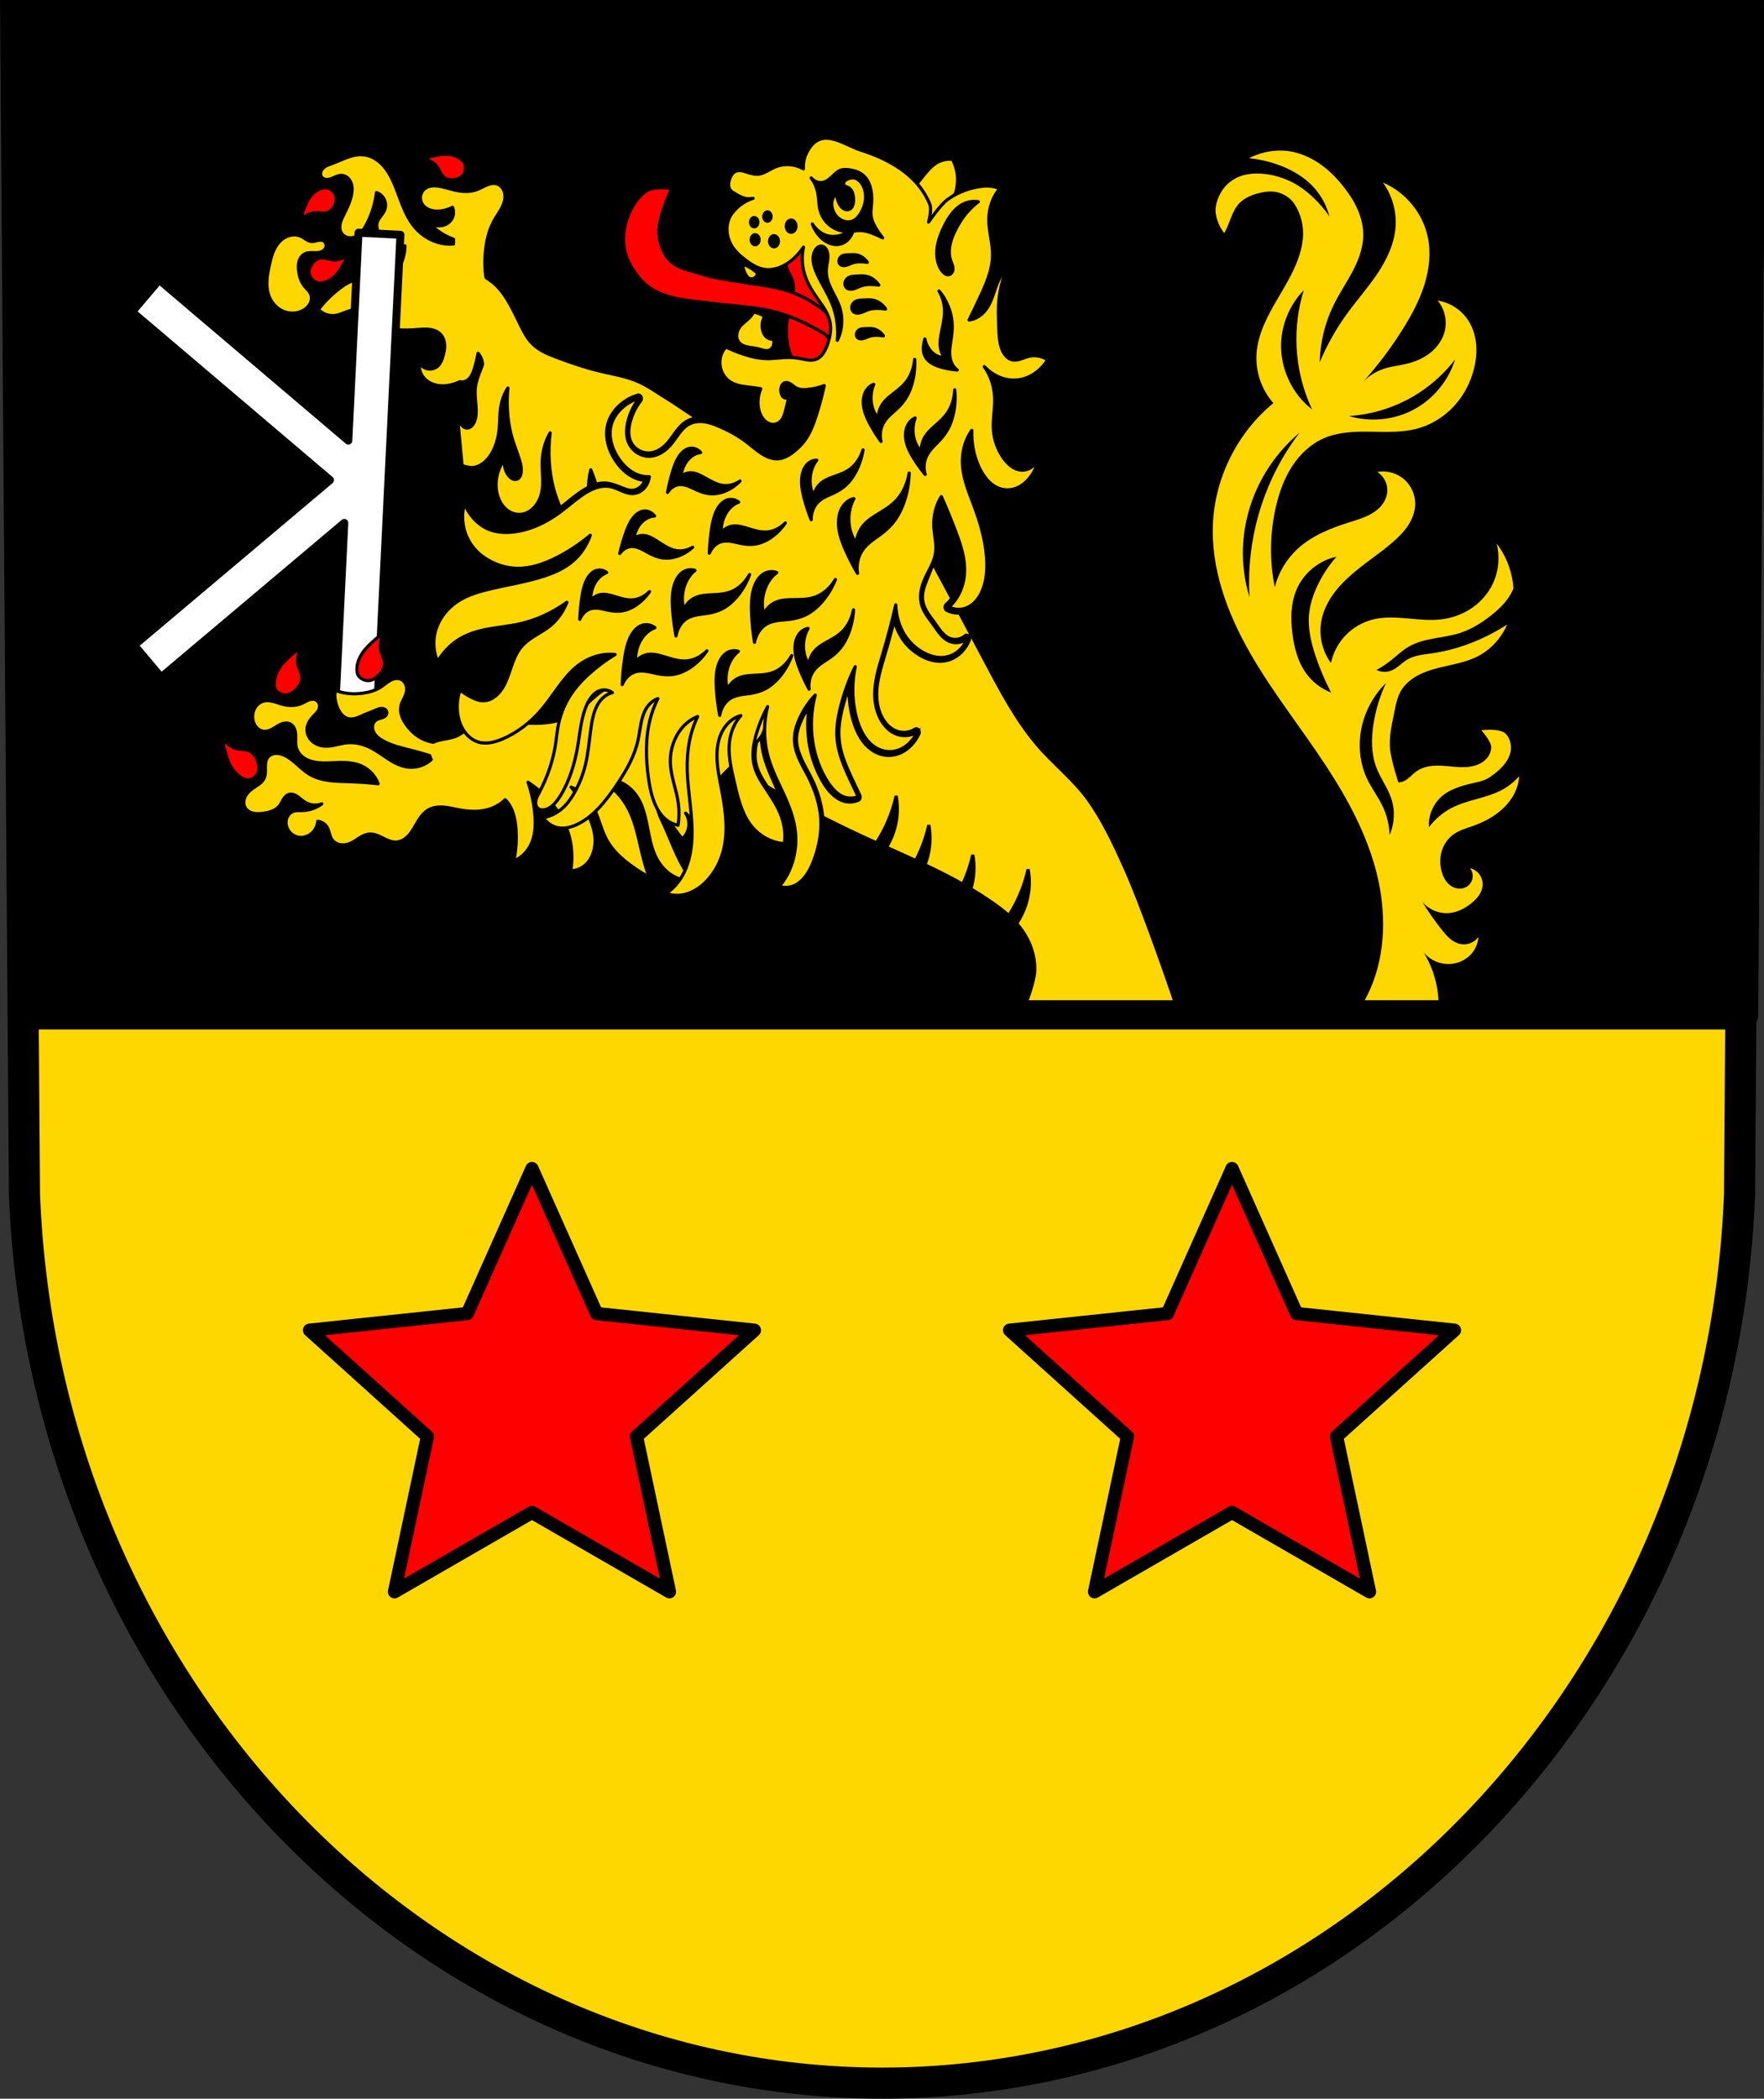 <?xml version="1.0" encoding="UTF-8" standalone="no"?>
<!-- Created with Inkscape (http://www.inkscape.org/) -->

<svg
   xmlns:dc="http://purl.org/dc/elements/1.1/"
   xmlns:cc="http://creativecommons.org/ns#"
   xmlns:rdf="http://www.w3.org/1999/02/22-rdf-syntax-ns#"
   xmlns:svg="http://www.w3.org/2000/svg"
   xmlns="http://www.w3.org/2000/svg"
   xmlns:sodipodi="http://sodipodi.sourceforge.net/DTD/sodipodi-0.dtd"
   xmlns:inkscape="http://www.inkscape.org/namespaces/inkscape"
   width="176.001mm"
   height="209.344mm"
   viewBox="0 0 176.001 209.344"
   version="1.1"
   id="svg1752"
   inkscape:version="0.92.4 (5da689c313, 2019-01-14)"
   sodipodi:docname="DEU Gundersweiler COA.svg">
  <rect x="0" y="0" width="176.001" height="209.344" fill="#333333" stroke="none"/>
  <defs
     id="defs1746">
    <inkscape:path-effect
       effect="spiro"
       id="path-effect3682"
       is_visible="true" />
    <inkscape:path-effect
       effect="spiro"
       id="path-effect3664"
       is_visible="true" />
    <inkscape:path-effect
       effect="spiro"
       id="path-effect3592"
       is_visible="true" />
    <inkscape:path-effect
       effect="spiro"
       id="path-effect3515"
       is_visible="true" />
    <inkscape:path-effect
       effect="spiro"
       id="path-effect3433"
       is_visible="true" />
    <inkscape:path-effect
       effect="spiro"
       id="path-effect3411"
       is_visible="true" />
    <inkscape:path-effect
       effect="spiro"
       id="path-effect2816"
       is_visible="true" />
    <inkscape:path-effect
       effect="spiro"
       id="path-effect2811"
       is_visible="true" />
    <inkscape:path-effect
       effect="spiro"
       id="path-effect2806"
       is_visible="true" />
    <inkscape:path-effect
       effect="spiro"
       id="path-effect2801"
       is_visible="true" />
    <inkscape:path-effect
       effect="spiro"
       id="path-effect2795"
       is_visible="true" />
    <inkscape:path-effect
       effect="spiro"
       id="path-effect2791"
       is_visible="true" />
    <inkscape:path-effect
       effect="spiro"
       id="path-effect2786"
       is_visible="true" />
    <inkscape:path-effect
       effect="spiro"
       id="path-effect2771"
       is_visible="true" />
    <inkscape:path-effect
       effect="spiro"
       id="path-effect2663"
       is_visible="true" />
    <inkscape:path-effect
       effect="spiro"
       id="path-effect13074-1-4-3"
       is_visible="true" />
    <inkscape:path-effect
       effect="spiro"
       id="path-effect20165-8-3-6"
       is_visible="true" />
    <inkscape:path-effect
       effect="spiro"
       id="path-effect20157-3-9-4"
       is_visible="true" />
    <inkscape:path-effect
       effect="spiro"
       id="path-effect20153-6-2-5"
       is_visible="true" />
    <inkscape:path-effect
       effect="spiro"
       id="path-effect20149-7-7-8"
       is_visible="true" />
    <inkscape:path-effect
       effect="spiro"
       id="path-effect19851-4-6-5"
       is_visible="true" />
    <inkscape:path-effect
       effect="spiro"
       id="path-effect9811-2-5-8-8"
       is_visible="true" />
    <inkscape:path-effect
       effect="spiro"
       id="path-effect13248-0-7"
       is_visible="true" />
    <inkscape:path-effect
       effect="spiro"
       id="path-effect13443-4-6-2"
       is_visible="true" />
    <inkscape:path-effect
       effect="spiro"
       id="path-effect13443-4-6-2-0"
       is_visible="true" />
    <inkscape:path-effect
       effect="spiro"
       id="path-effect13248-0-7-5"
       is_visible="true" />
    <inkscape:path-effect
       effect="spiro"
       id="path-effect9811-2-5-8-8-1"
       is_visible="true" />
    <inkscape:path-effect
       effect="spiro"
       id="path-effect19851-4-6-5-9"
       is_visible="true" />
    <inkscape:path-effect
       effect="spiro"
       id="path-effect20149-7-7-8-6"
       is_visible="true" />
    <inkscape:path-effect
       effect="spiro"
       id="path-effect20153-6-2-5-1"
       is_visible="true" />
    <inkscape:path-effect
       effect="spiro"
       id="path-effect20157-3-9-4-2"
       is_visible="true" />
    <inkscape:path-effect
       effect="spiro"
       id="path-effect20165-8-3-6-3"
       is_visible="true" />
    <inkscape:path-effect
       effect="spiro"
       id="path-effect13074-1-4-3-6"
       is_visible="true" />
    <inkscape:path-effect
       effect="spiro"
       id="path-effect3433-0"
       is_visible="true" />
    <inkscape:path-effect
       effect="spiro"
       id="path-effect3433-1"
       is_visible="true" />
    <inkscape:path-effect
       effect="spiro"
       id="path-effect3433-5"
       is_visible="true" />
  </defs>
  <sodipodi:namedview
     id="base"
     pagecolor="#ffffff"
     bordercolor="#666666"
     borderopacity="1.0"
     inkscape:pageopacity="0.0"
     inkscape:pageshadow="2"
     inkscape:zoom="0.6926014"
     inkscape:cx="332.59943"
     inkscape:cy="395.60996"
     inkscape:document-units="mm"
     inkscape:current-layer="layer1"
     showgrid="false"
     inkscape:window-width="1366"
     inkscape:window-height="745"
     inkscape:window-x="-8"
     inkscape:window-y="-8"
     inkscape:window-maximized="1"
     fit-margin-top="0"
     fit-margin-left="0"
     fit-margin-right="0"
     fit-margin-bottom="0"
     inkscape:snap-nodes="false" />
  <g
     inkscape:label="Ebene 1"
     inkscape:groupmode="layer"
     id="layer1"
     transform="translate(-2.413,-7.975)">
    <path
       style="fill:#ffd700;fill-opacity:1;fill-rule:evenodd;stroke:none;stroke-width:3.104;stroke-opacity:1"
       inkscape:connector-curvature="0"
       d="M 176.85,9.528 175.973,127.108 c -1.913,49.459 -39.716,88.631 -85.56,88.658 C 44.611,215.706 6.794,176.521 4.854,127.108 L 3.977,9.528 H 90.411 Z"
       id="path10563-0-6-7-8-2"
       sodipodi:nodetypes="ccccccc" />
    <path
       inkscape:connector-curvature="0"
       style="fill:#000000;fill-opacity:1;stroke:none;stroke-width:2.91;stroke-linecap:round;stroke-linejoin:round;stroke-miterlimit:4;stroke-dasharray:none;stroke-opacity:1;paint-order:markers fill stroke"
       d="M 3.977,9.528 4.719,109.046 H 176.108 L 176.85,9.528 H 90.411 Z"
       id="rect2533-5" />
    <path
       style="fill:#ffd700;fill-opacity:1;fill-rule:evenodd;stroke:#000000;stroke-width:0.317px;stroke-linecap:round;stroke-linejoin:round;stroke-opacity:1"
       d="m 38.411,23.4 c -0.306,0.002 -0.611,0.055 -0.908,0.136 -0.132,0.036 -0.263,0.078 -0.392,0.124 -0.515,0.182 -1.007,0.422 -1.52,0.609 -0.325,0.118 -0.671,0.223 -0.921,0.461 -0.125,0.119 -0.223,0.272 -0.257,0.441 -0.017,0.085 -0.018,0.172 0,0.257 0.018,0.085 0.055,0.166 0.11,0.233 0.056,0.068 0.128,0.121 0.208,0.157 0.08,0.036 0.167,0.054 0.255,0.059 0.175,0.01 0.35,-0.035 0.514,-0.098 0.164,-0.062 0.321,-0.142 0.485,-0.205 0.164,-0.063 0.337,-0.111 0.513,-0.105 0.206,0.007 0.407,0.089 0.567,0.218 0.161,0.129 0.282,0.304 0.361,0.495 0.157,0.381 0.141,0.813 0.062,1.218 -0.139,0.708 -0.46,1.365 -0.784,2.009 -0.134,0.267 -0.269,0.535 -0.341,0.825 -0.072,0.289 -0.075,0.606 0.052,0.876 0.089,0.19 0.24,0.349 0.423,0.452 0.183,0.103 0.396,0.149 0.606,0.136 0.344,-0.021 0.664,-0.199 0.912,-0.438 0.248,-0.239 0.43,-0.537 0.593,-0.84 0.538,-1.003 0.889,-2.106 1.029,-3.235 0.352,0.118 0.648,0.391 0.796,0.732 0.147,0.341 0.143,0.744 -0.011,1.081 -0.097,0.211 -0.246,0.392 -0.387,0.577 -0.14,0.185 -0.275,0.381 -0.334,0.605 -0.066,0.25 -0.033,0.518 0.051,0.763 0.083,0.245 0.214,0.471 0.347,0.692 0.119,0.199 0.241,0.398 0.389,0.577 0.147,0.179 0.322,0.34 0.528,0.447 0.231,0.12 0.497,0.169 0.756,0.14 0.258,-0.029 0.507,-0.137 0.705,-0.306 -0.007,0.638 -0.152,1.274 -0.422,1.852 -0.267,0.573 -0.677,1.104 -1.244,1.382 -0.336,0.165 -0.712,0.233 -1.086,0.249 -0.374,0.016 -0.747,-0.019 -1.12,-0.053 -0.348,-0.032 -0.7,-0.062 -1.044,-0.005 -0.568,0.094 -1.069,0.418 -1.529,0.765 -0.446,0.336 -0.871,0.702 -1.265,1.098 -0.332,0.334 -0.641,0.689 -0.926,1.064 0.404,0.437 1.021,0.668 1.612,0.603 0.392,-0.043 0.759,-0.206 1.128,-0.346 0.369,-0.14 0.759,-0.262 1.151,-0.218 0.405,0.046 0.771,0.265 1.091,0.519 0.319,0.254 0.607,0.547 0.943,0.779 0.56,0.387 1.232,0.588 1.908,0.668 0.676,0.08 1.359,0.045 2.038,-0.007 0.414,-0.032 0.832,-0.069 1.244,-0.012 0.411,0.058 0.823,0.221 1.099,0.531 0.257,0.289 0.374,0.682 0.386,1.068 0.011,0.386 -0.077,0.769 -0.19,1.138 -0.097,0.318 -0.221,0.642 -0.456,0.877 -0.261,0.262 -0.65,0.388 -1.015,0.33 -0.365,-0.058 -0.695,-0.299 -0.862,-0.629 -0.071,0.472 0.044,0.969 0.314,1.363 0.334,0.487 0.889,0.798 1.47,0.906 0.581,0.108 1.185,0.025 1.746,-0.161 0.172,-0.057 0.34,-0.128 0.504,-0.208 0.286,0.071 0.593,-0.003 0.836,-0.207 0.194,-0.164 0.345,-0.401 0.458,-0.659 0.113,-0.258 0.191,-0.539 0.266,-0.819 0.1,-0.376 0.191,-0.758 0.259,-1.145 0.046,0.055 0.091,0.111 0.131,0.171 0.184,0.275 0.295,0.598 0.322,0.928 -0.067,0.191 -0.139,0.38 -0.211,0.566 -0.221,0.568 -0.446,1.148 -0.513,1.776 -0.074,0.691 0.05,1.389 0.081,2.086 0.013,0.303 0.008,0.61 -0.05,0.904 -0.058,0.294 -0.175,0.576 -0.357,0.773 -0.1,0.108 -0.22,0.189 -0.348,0.227 -0.128,0.038 -0.266,0.031 -0.39,-0.026 -0.099,-0.046 -0.187,-0.123 -0.264,-0.214 -0.076,-0.091 -0.141,-0.196 -0.199,-0.307 C 48.154,49.806 48.06,49.314 48.002,48.879 l 0.513,5.537 c 0,0 0.747,0.246 1.127,0.194 0.62,-0.084 1.196,-0.501 1.62,-1.079 0.554,-0.755 0.859,-1.766 0.957,-2.789 0.071,-0.737 0.041,-1.49 0.163,-2.215 0.113,-0.675 0.358,-1.315 0.706,-1.846 -0.073,0.737 -0.088,1.484 -0.045,2.225 0.055,0.941 0.204,1.875 0.463,2.761 0.197,0.677 0.457,1.323 0.676,1.988 0.127,0.385 0.243,0.787 0.245,1.204 0,0.153 -0.014,0.308 -0.056,0.452 -0.043,0.143 -0.115,0.276 -0.214,0.364 -0.133,0.119 -0.307,0.15 -0.467,0.113 -0.16,-0.038 -0.307,-0.14 -0.434,-0.27 -0.199,-0.204 -0.352,-0.479 -0.438,-0.784 -0.086,-0.305 -0.104,-0.641 -0.051,-0.958 -0.239,0.302 -0.438,0.656 -0.583,1.042 -0.197,0.523 -0.295,1.106 -0.269,1.684 0.026,0.578 0.178,1.149 0.449,1.616 0.291,0.502 0.715,0.876 1.187,1.052 0.472,0.176 0.988,0.154 1.451,-0.058 0.689,-0.317 1.244,-1.065 1.448,-1.955 0.118,-0.513 0.123,-1.056 0.103,-1.589 -0.02,-0.533 -0.065,-1.066 -0.044,-1.599 0.039,-1.01 0.321,-2.002 0.795,-2.815 -0.119,0.95 -0.148,1.916 -0.088,2.874 0.057,0.914 0.196,1.823 0.43,2.691 0.209,0.774 0.492,1.511 0.799,2.232 0.674,-0.511 1.319,-1.079 2.008,-1.558 0.216,-0.15 0.437,-0.292 0.663,-0.417 0,-0.721 0.077,-1.442 0.237,-2.135 0.139,0.329 0.265,0.665 0.381,1.008 0.085,0.251 0.162,0.505 0.236,0.761 0.453,-0.138 0.927,-0.185 1.385,-0.085 0.366,0.08 0.715,0.25 1.067,0.4 0.352,0.15 0.715,0.283 1.086,0.283 0.496,2.17e-4 0.998,-0.254 1.327,-0.724 0.188,-0.27 0.317,-0.605 0.368,-0.959 -0.346,0.017 -0.693,-0.031 -1.028,-0.14 -0.88,-0.287 -1.653,-1.005 -2.202,-1.919 -0.244,-0.407 -0.449,-0.856 -0.569,-1.344 -0.121,-0.488 -0.155,-1.016 -0.065,-1.514 0.076,-0.415 0.237,-0.801 0.446,-1.134 0.209,-0.334 0.466,-0.617 0.743,-0.859 0.498,-0.436 1.065,-0.745 1.658,-0.904 -0.487,0.599 -0.862,1.343 -1.083,2.155 -0.09,0.331 -0.155,0.675 -0.171,1.025 -0.016,0.35 0.019,0.706 0.124,1.03 0.165,0.511 0.497,0.919 0.881,1.182 0.515,0.353 1.128,0.46 1.706,0.332 0.642,-0.143 1.233,-0.566 1.709,-1.129 0.38,-0.45 0.7,-0.992 1.084,-1.428 0.051,-0.763 2.051,-0.083 2.087,-0.848 -0.469,-0.21 -2.883,-1.894 -3.334,-2.16 -0.987,-0.582 -1.928,-1.295 -2.951,-1.767 -1.248,-0.577 -2.581,-0.779 -3.887,-1.089 -1.501,-0.357 -2.976,-0.86 -4.44,-1.411 -0.923,-0.347 -1.874,-0.738 -2.581,-1.564 -0.402,-0.47 -0.705,-1.059 -0.994,-1.647 -0.392,-0.798 -0.768,-1.61 -1.215,-2.36 -0.447,-0.75 -0.97,-1.44 -1.601,-1.934 -0.199,-0.155 -0.408,-0.292 -0.613,-0.435 -0.134,-0.747 -0.146,-1.526 -0.09,-2.284 0.088,-1.192 0.328,-2.395 0.916,-3.435 0.207,-0.366 0.455,-0.708 0.662,-1.074 0.207,-0.366 0.375,-0.765 0.401,-1.185 0.018,-0.279 -0.03,-0.565 -0.161,-0.812 -0.131,-0.247 -0.349,-0.451 -0.613,-0.541 -0.167,-0.057 -0.348,-0.067 -0.524,-0.046 -0.176,0.021 -0.346,0.074 -0.51,0.141 -0.328,0.134 -0.63,0.323 -0.961,0.449 -0.611,0.234 -1.292,0.239 -1.936,0.123 -0.566,-0.102 -1.112,-0.295 -1.676,-0.412 -0.276,-0.057 -0.558,-0.096 -0.839,-0.073 -0.281,0.022 -0.562,0.11 -0.783,0.285 -0.213,0.168 -0.362,0.415 -0.415,0.681 -0.053,0.266 -0.009,0.55 0.121,0.789 0.153,0.282 0.418,0.493 0.714,0.615 0.296,0.122 0.622,0.161 0.943,0.149 0.488,-0.018 0.972,-0.15 1.401,-0.382 0.153,0.352 0.136,0.774 -0.044,1.113 -0.132,0.249 -0.348,0.452 -0.6,0.578 -0.252,0.126 -0.54,0.177 -0.821,0.157 -0.391,-0.028 -0.77,-0.196 -1.054,-0.466 0.413,0.479 0.899,0.896 1.436,1.23 0.376,0.234 0.777,0.426 1.194,0.576 l -0.008,0.473 c -0.202,0.016 -0.405,0.023 -0.607,0.01 -1.286,-0.08 -2.505,-0.76 -3.318,-1.759 -1.043,-1.28 -1.407,-2.966 -2.088,-4.47 -0.286,-0.631 -0.637,-1.242 -1.123,-1.735 -0.486,-0.493 -1.12,-0.863 -1.808,-0.939 -0.102,-0.011 -0.204,-0.016 -0.305,-0.015 z m 9.591,25.479 -0.082,-0.882 c 0,0 0.019,0.407 0.082,0.882 z M 31.721,31.404 c -0.161,0.005 -0.322,0.032 -0.476,0.079 -0.411,0.125 -0.773,0.387 -1.05,0.715 -0.527,0.624 -0.738,1.449 -0.911,2.248 -0.112,0.52 -0.214,1.046 -0.237,1.577 -0.023,0.532 0.036,1.073 0.238,1.566 0.256,0.625 0.748,1.157 1.368,1.427 0.62,0.269 1.36,0.263 1.96,-0.049 0.31,-0.162 0.584,-0.407 0.739,-0.72 0.077,-0.157 0.124,-0.329 0.131,-0.504 0.007,-0.175 -0.027,-0.351 -0.104,-0.508 -0.133,-0.272 -0.38,-0.468 -0.573,-0.701 -0.338,-0.409 -0.509,-0.934 -0.588,-1.459 -0.051,-0.339 -0.066,-0.691 0.028,-1.021 0.047,-0.165 0.122,-0.322 0.227,-0.458 0.105,-0.136 0.241,-0.248 0.398,-0.318 0.286,-0.127 0.612,-0.105 0.924,-0.099 0.156,0.003 0.314,0.001 0.468,-0.027 0.154,-0.028 0.306,-0.085 0.429,-0.181 0.148,-0.115 0.251,-0.291 0.262,-0.479 0.005,-0.094 -0.013,-0.188 -0.054,-0.273 -0.041,-0.084 -0.105,-0.158 -0.184,-0.207 -0.089,-0.055 -0.194,-0.08 -0.298,-0.084 -0.104,-0.004 -0.208,0.013 -0.31,0.036 -0.204,0.045 -0.408,0.114 -0.617,0.097 -0.185,-0.016 -0.358,-0.1 -0.517,-0.197 -0.158,-0.098 -0.308,-0.21 -0.474,-0.294 -0.24,-0.12 -0.51,-0.173 -0.778,-0.165 z"
       id="path19683-9-3-7-1-2"
       inkscape:connector-curvature="0" />
    <path
       style="fill:#ff0000;fill-opacity:1;stroke:#000000;stroke-width:0.265px;stroke-linecap:butt;stroke-linejoin:miter;stroke-opacity:1"
       d="m 75.904,32.578 c -0.174,0.325 -0.3,0.677 -0.352,1.041 -0.051,0.365 -0.027,0.742 0.092,1.091 0.147,0.434 0.432,0.812 0.572,1.248 0.107,0.335 0.125,0.694 0.093,1.044 -0.032,0.35 -0.112,0.695 -0.197,1.036 -0.184,0.74 -0.393,1.478 -0.468,2.236 -0.06,0.606 -0.034,1.218 0.052,1.82 0.052,0.368 0.127,0.734 0.257,1.082 0.13,0.348 0.317,0.678 0.575,0.946 0.313,0.326 0.729,0.552 1.173,0.635 0.444,0.084 0.914,0.025 1.323,-0.167 0.29,-0.136 0.549,-0.339 0.748,-0.59 0.199,-0.251 0.338,-0.551 0.396,-0.866 0.066,-0.359 0.029,-0.728 0.052,-1.092 0.028,-0.453 0.148,-0.898 0.156,-1.352 0.011,-0.616 -0.186,-1.22 -0.468,-1.768 -0.495,-0.964 -1.249,-1.779 -1.716,-2.757 -0.274,-0.572 -0.444,-1.191 -0.52,-1.82 -0.054,-0.45 -0.06,-0.913 0.052,-1.352 0.035,-0.137 0.081,-0.272 0.109,-0.411 0.028,-0.139 0.036,-0.285 -0.005,-0.421 -0.036,-0.121 -0.111,-0.23 -0.208,-0.312 -0.136,-0.115 -0.315,-0.176 -0.493,-0.182 -0.179,-0.005 -0.357,0.043 -0.514,0.127 -0.315,0.168 -0.54,0.468 -0.709,0.783 z"
       id="path3513"
       inkscape:connector-curvature="0"
       inkscape:path-effect="#path-effect3515"
       inkscape:original-d="m 75.903759,32.578279 c -0.572378,0.242979 -0.173104,1.421351 -0.260051,2.132422 -0.08695,0.711073 0.381675,0.831903 0.572114,1.248249 0.190439,0.416348 -0.06908,1.386678 -0.104021,2.080413 -0.03494,0.693738 -0.311798,1.4907 -0.468093,2.236446 -0.156295,0.745744 0.03494,1.213308 0.05201,1.82036 0.01707,0.607052 0.555043,1.352005 0.832168,2.028404 0.277121,0.6764 1.664594,0.311799 2.496494,0.468093 0.8319,0.156295 0.763085,-0.971124 1.144228,-1.45629 0.381145,-0.485164 0.03494,-0.728409 0.05201,-1.092216 0.01707,-0.363807 0.104282,-0.901777 0.15603,-1.35227 0.05174,-0.45049 -0.311799,-1.179165 -0.468093,-1.76835 -0.156295,-0.589188 -1.143963,-1.837963 -1.716342,-2.756548 -0.572378,-0.918586 -0.346472,-1.21384 -0.520102,-1.820362 -0.173633,-0.606523 0.03494,-0.901777 0.05201,-1.352269 0.01707,-0.450491 0.06961,-0.555041 0.104021,-0.832165 0.03441,-0.277124 -0.13843,-0.208306 -0.208042,-0.312062 -0.06961,-0.103756 -1.143963,0.485165 -1.716341,0.728145 z"
       transform="translate(5.292)" />
    <path
       style="fill:#ffffff;fill-opacity:1;stroke:#000000;stroke-width:0.794;stroke-linecap:round;stroke-linejoin:round;stroke-miterlimit:4;stroke-dasharray:none;stroke-opacity:1;paint-order:markers fill stroke"
       d="m 38.183,31.187 -1.015,20.737 -18.875,-16.033 -2.707,3.192 19.754,16.779 -19.544,16.469 2.695,3.202 18.276,-15.399 -0.858,17.526 4.181,0.205 2.276,-46.472 z"
       id="rect3532"
       inkscape:connector-curvature="0" />
    <path
       inkscape:connector-curvature="0"
       style="fill:#ff0000;fill-opacity:1;fill-rule:evenodd;stroke:#000000;stroke-width:0.282px;stroke-linecap:round;stroke-linejoin:round;stroke-opacity:1"
       d="m 50.504,141.106 c -0.218,0.026 -0.436,0.137 -0.623,0.261 -0.371,0.246 -0.674,0.63 -0.894,1.044 -0.374,0.704 -0.664,2.338 -0.664,2.338 0,0 0.629,-0.587 0.998,-0.774 0.516,-0.262 1.185,-0.101 1.651,-0.461 0.26,-0.201 0.446,-0.533 0.537,-0.87 0.082,-0.303 0.121,-0.671 -0.014,-0.949 -0.148,-0.305 -0.467,-0.526 -0.774,-0.582 -0.072,-0.013 -0.144,-0.014 -0.217,-0.006 z m 17.215,1.013 c -0.164,0.011 -0.324,0.059 -0.457,0.149 -0.243,0.165 -0.376,0.505 -0.442,0.813 -0.073,0.342 -0.063,0.734 0.071,1.052 0.24,0.571 0.89,0.806 1.218,1.32 0.235,0.368 0.513,1.226 0.513,1.226 0,0 0.489,-1.575 0.484,-2.392 -0.004,-0.48 -0.092,-0.981 -0.301,-1.401 -0.141,-0.282 -0.339,-0.575 -0.61,-0.69 -0.146,-0.061 -0.312,-0.089 -0.476,-0.078 z m -9.791,3.466 c -0.164,-0.011 -0.33,0.017 -0.476,0.078 -0.271,0.114 -0.47,0.408 -0.61,0.69 -0.209,0.42 -0.298,0.92 -0.301,1.4 -0.005,0.817 0.484,2.393 0.484,2.393 0,0 0.278,-0.859 0.512,-1.227 0.328,-0.514 0.979,-0.749 1.219,-1.32 0.134,-0.319 0.144,-0.71 0.07,-1.052 -0.066,-0.308 -0.198,-0.648 -0.441,-0.812 -0.133,-0.09 -0.294,-0.139 -0.457,-0.149 z"
       id="path19692-0-7-2-4-8"
       sodipodi:nodetypes="ccccscccccccccccccccccccccccccccc" />
    <path
       transform="matrix(0.259,0,0,0.295,-11.952,-2.266)"
       style="fill:#ffffff;fill-rule:evenodd;stroke:none;stroke-width:1.146px;stroke-linecap:butt;stroke-linejoin:miter;stroke-opacity:1"
       d="M 344.62,138.549 Z"
       id="path13441-1-3-0-4"
       inkscape:path-effect="#path-effect13443-4-6-2-0"
       inkscape:original-d="m 344.62049,138.54878 c -526.09709,815.11512 -263.048544,407.55756 0,0 z"
       inkscape:connector-curvature="0"
       sodipodi:nodetypes="cc" />
    <path
       transform="matrix(0.259,0,0,0.295,-11.952,-2.266)"
       style="fill:#ffd700;fill-opacity:1;fill-rule:evenodd;stroke:#000000;stroke-width:1.146px;stroke-linecap:butt;stroke-linejoin:miter;stroke-opacity:1"
       d="m 397.427,106.517 c 4.643,-3.301 8.935,-7.097 12.78,-11.301 1.806,-1.975 3.565,-4.082 5.906,-5.378 1.883,-1.043 4.085,-1.5 6.228,-1.293 1.442,2.326 2.127,5.113 1.929,7.843 -0.194,2.673 -1.202,5.222 -2.415,7.612 -1.212,2.39 -2.639,4.67 -3.762,7.103 -1.503,3.258 -2.447,6.773 -2.777,10.346 z"
       id="path13246-5-9-5"
       inkscape:path-effect="#path-effect13248-0-7-5"
       inkscape:original-d="m 397.42656,106.51713 c 0,0 8.54493,-7.500676 12.78025,-11.301392 1.98034,-1.777104 3.59207,-4.183189 5.90599,-5.378201 1.91209,-0.987469 6.22795,-1.292557 6.22795,-1.292557 0,0 2.13604,5.144516 1.92899,7.84314 -0.41298,5.38247 -4.44737,9.65822 -6.17663,14.71443 -1.1511,3.3657 -2.77682,10.34613 -2.77682,10.34613 z"
       inkscape:connector-curvature="0"
       sodipodi:nodetypes="caacaacc" />
    <path
       style="fill:#ffd700;fill-opacity:1;fill-rule:evenodd;stroke:#000000;stroke-width:0.317px;stroke-linecap:butt;stroke-linejoin:miter;stroke-opacity:1"
       d="m 95.466,64.098 c -0.039,0.093 -0.079,0.186 -0.121,0.276 -0.197,0.421 -0.425,0.817 -0.619,1.24 -0.175,0.383 -0.323,0.791 -0.403,1.221 -0.08,0.43 -0.091,0.887 0.003,1.313 0.088,0.398 0.264,0.758 0.467,1.082 0.203,0.324 0.436,0.615 0.656,0.921 0.419,0.584 0.81,1.234 1.361,1.605 0.331,0.223 0.71,0.332 1.085,0.313 0.375,-0.02 0.745,-0.167 1.061,-0.424 -0.263,0.615 -0.672,1.127 -1.16,1.455 -0.511,0.344 -1.101,0.483 -1.679,0.448 -0.578,-0.035 -1.146,-0.239 -1.673,-0.542 -0.681,-0.392 -1.305,-0.956 -1.772,-1.696 -0.538,-0.851 -0.853,-1.923 -0.886,-3.012 -0.377,1.648 -0.807,3.276 -1.286,4.881 -0.43,1.438 -0.908,2.924 -0.8,4.455 0.048,0.673 0.212,1.335 0.491,1.912 0.28,0.576 0.677,1.065 1.149,1.383 0.791,0.533 1.784,0.552 2.589,0.052 -0.346,0.724 -0.875,1.307 -1.491,1.639 -0.527,0.283 -1.114,0.382 -1.682,0.287 -0.568,-0.095 -1.114,-0.386 -1.565,-0.831 -0.752,-0.743 -1.212,-1.875 -1.458,-3.041 -0.314,-1.488 -0.311,-3.083 0.007,-4.569 -0.632,1.27 -1.132,2.645 -1.483,4.078 -0.231,0.945 -0.399,1.931 -0.345,2.918 0.085,1.538 0.697,2.941 1.315,4.27 0.265,0.57 0.535,1.138 0.807,1.703 -0.526,0.216 -1.11,0.197 -1.625,-0.056 -0.58,-0.285 -1.052,-0.844 -1.444,-1.454 -0.722,-1.125 -1.224,-2.474 -1.452,-3.894 -0.251,-1.565 -0.167,-3.213 0.238,-4.726 -0.618,0.638 -1.145,1.416 -1.547,2.287 -0.291,0.63 -0.522,1.328 -0.53,2.057 -0.007,0.681 0.18,1.344 0.436,1.944 0.256,0.599 0.581,1.146 0.877,1.715 0.639,1.228 1.147,2.602 1.287,4.055 1.4,0.719 2.81,1.406 4.229,2.062 0.452,0.209 0.905,0.413 1.359,0.618 0.276,-0.428 0.532,-0.87 0.762,-1.325 0.536,-1.063 0.941,-2.192 1.204,-3.353 0.217,1.183 0.133,2.42 -0.243,3.563 -0.181,0.55 -0.427,1.07 -0.72,1.565 0.974,0.435 1.949,0.871 2.92,1.318 0.033,-0.062 0.068,-0.124 0.099,-0.187 0.536,-1.063 0.941,-2.192 1.205,-3.353 0.217,1.183 0.132,2.42 -0.243,3.563 -0.045,0.136 -0.094,0.27 -0.147,0.403 1.275,0.602 2.538,1.234 3.777,1.934 0.435,-0.937 0.77,-1.92 0.999,-2.928 0.206,1.126 0.136,2.299 -0.194,3.395 0.756,0.45 1.502,0.928 2.234,1.442 0.533,0.374 1.061,0.772 1.556,1.221 0.261,-0.409 0.502,-0.83 0.72,-1.263 0.536,-1.063 0.941,-2.192 1.204,-3.353 0.217,1.183 0.133,2.42 -0.243,3.563 -0.216,0.657 -0.524,1.273 -0.898,1.851 0.178,0.203 0.35,0.413 0.511,0.639 0.396,0.558 0.733,1.189 0.963,1.879 0.23,0.691 0.352,1.444 0.324,2.193 -0.042,1.115 -0.842,3.14 -0.842,3.14 l 15.171,1.003 -0.14,-0.483 c 0,0 -3.217,-9.589 -5.306,-14.186 l 5.1e-4,-5.15e-4 c -1.022,-2.25 -2.084,-4.515 -3.523,-6.524 -1.457,-2.033 -3.469,-3.573 -5.108,-5.498 -2.098,-2.466 -3.702,-5.514 -5.295,-8.524 -0.883,-1.668 -1.769,-3.332 -2.657,-4.996 -0.297,-0.016 -0.591,-0.091 -0.866,-0.233 0.173,-0.145 0.33,-0.314 0.479,-0.496 -0.697,-1.305 -1.398,-2.61 -2.099,-3.912 z M 79.001,78.453 c -0.449,0.818 -0.82,1.705 -1.099,2.636 -0.281,0.936 -0.471,1.959 -0.3,2.936 0.142,0.816 0.522,1.52 0.941,2.177 0.721,0.423 1.445,0.836 2.172,1.242 -0.055,-0.122 -0.106,-0.248 -0.162,-0.368 -0.591,-1.276 -1.242,-2.53 -1.584,-3.943 -0.367,-1.515 -0.355,-3.173 0.034,-4.68 z m -2.668,0.893 c -0.888,0.22 -1.678,0.998 -2.066,2.032 -0.231,0.618 -0.316,1.304 -0.316,1.99 0.452,0.293 0.907,0.58 1.361,0.867 -0.133,-0.771 -0.208,-1.55 -0.109,-2.324 0.127,-0.985 0.533,-1.909 1.129,-2.565 z"
       id="path20065-2-3-7-1-1"
       inkscape:connector-curvature="0" />
    <path
       inkscape:connector-curvature="0"
       style="fill:#ff0000;fill-opacity:1;fill-rule:evenodd;stroke:#000000;stroke-width:0.317px;stroke-linecap:round;stroke-linejoin:round;stroke-opacity:1"
       d="m 69.44,26.756 c 0,0 -1.749,-0.228 -2.496,0.243 -0.892,0.562 -1.585,1.677 -1.979,2.834 -0.324,0.953 -0.428,2.096 -0.221,3.1 0.238,1.151 0.902,2.14 1.596,2.945 0.524,0.608 1.184,1.037 1.857,1.33 1.784,0.778 3.722,0.8 5.598,1.062 1.549,0.216 4.212,0.302 6.224,0.887 1.627,0.473 3.174,1.23 4.631,2.093 0.304,0.18 0.52,0.77 0.847,0.637 0.318,-0.129 0.178,-0.674 0.16,-1.017 -0.019,-0.374 -0.093,-0.767 -0.288,-1.087 -0.389,-0.637 -1.043,-1.085 -1.662,-1.501 -0.823,-0.554 -1.737,-0.982 -2.678,-1.294 -1.422,-0.471 -3.466,-0.69 -4.414,-0.848 -1.423,-0.237 -2.863,-0.397 -4.253,-0.853 -1.128,-0.371 -2.437,-0.508 -3.284,-1.52 -0.562,-0.671 -0.9,-1.715 -0.919,-2.692 -0.03,-1.537 1.281,-4.319 1.281,-4.319 z"
       id="path19696-6-3-2-9"
       sodipodi:nodetypes="cccccccaaaaaaascccc" />
    <path
       transform="matrix(0.259,0,0,0.295,-11.952,-2.266)"
       style="fill:none;fill-rule:evenodd;stroke:#000000;stroke-width:3.437;stroke-linecap:butt;stroke-linejoin:round;stroke-miterlimit:4;stroke-dasharray:none;stroke-opacity:1"
       d="m 412.642,116.356 c 1.908,-5.725 5.631,-10.831 10.499,-14.398 1.317,-0.965 2.718,-1.822 4.206,-2.494 2.088,-0.943 4.333,-1.515 6.606,-1.809 1.033,-0.134 2.081,-0.211 3.118,-0.106 1.103,0.111 2.184,0.428 3.172,0.93 -0.798,0.827 -1.501,1.745 -2.091,2.73 -0.716,1.196 -1.266,2.491 -1.621,3.839 -0.328,1.245 -0.49,2.53 -0.537,3.817 -0.063,1.712 0.075,3.43 0.411,5.11"
       id="path9809-3-0-5-5-9"
       inkscape:path-effect="#path-effect9811-2-5-8-8-1"
       inkscape:original-d="m 412.64165,116.35568 c 0,0 6.20063,-10.45944 10.49881,-14.39805 1.22355,-1.12118 2.72211,-1.86229 4.20598,-2.494109 2.11784,-0.901759 4.35921,-1.467118 6.60603,-1.809187 1.03008,-0.156884 2.08462,-0.237326 3.11754,-0.106227 1.08644,0.137924 3.17179,0.930472 3.17179,0.930472 0,0 -1.50909,1.725301 -2.09122,2.730211 -0.68845,1.18847 -1.24872,2.48711 -1.62092,3.83863 -0.3391,1.23132 -0.49923,2.52959 -0.53747,3.81652 -0.0508,1.70923 0.41122,5.1099 0.41122,5.1099"
       inkscape:connector-curvature="0"
       sodipodi:nodetypes="caaaacaaac" />
    <path
       inkscape:connector-curvature="0"
       style="fill:#ffd700;fill-opacity:1;fill-rule:evenodd;stroke:#000000;stroke-width:0.317px;stroke-linecap:round;stroke-linejoin:round;stroke-opacity:1"
       d="m 76.499,34.313 c 0.022,0.281 0.089,0.557 0.197,0.805 0.091,0.209 0.211,0.399 0.352,0.558 0.183,0.139 0.421,0.158 0.616,0.047 0.161,-0.091 0.291,-0.268 0.353,-0.478 -0.18,-0.17 -0.37,-0.322 -0.568,-0.456 -0.301,-0.203 -0.62,-0.363 -0.949,-0.476 z"
       id="path19679-2-7-7-6" />
    <path
       inkscape:connector-curvature="0"
       style="fill:#ffd700;fill-opacity:1;fill-rule:evenodd;stroke:#000000;stroke-width:0.317px;stroke-linecap:round;stroke-linejoin:round;stroke-opacity:1"
       d="m 77.595,39.109 c -0.12,0.214 -0.263,0.407 -0.423,0.573 -0.298,0.309 -0.657,0.524 -0.927,0.873 -0.125,0.162 -0.23,0.353 -0.287,0.567 -0.057,0.215 -0.064,0.454 0,0.666 0.066,0.22 0.203,0.397 0.362,0.518 0.159,0.121 0.339,0.189 0.521,0.238 0.426,0.114 0.868,0.123 1.294,0.239 0.201,0.055 0.399,0.133 0.604,0.161 0.205,0.028 0.423,0.001 0.596,-0.14 0.127,-0.103 0.223,-0.266 0.266,-0.449 0.043,-0.183 0.032,-0.385 -0.03,-0.559 -0.267,0.045 -0.549,-0.06 -0.754,-0.282 -0.213,-0.23 -0.338,-0.575 -0.362,-0.927 -0.025,-0.377 0.066,-0.765 0.249,-1.064 -0.167,-0.101 -0.341,-0.188 -0.519,-0.256 -0.193,-0.074 -0.389,-0.126 -0.589,-0.158 z"
       id="path19677-3-5-6-0" />
    <path
       transform="matrix(0.259,0,0,0.295,-11.952,-2.266)"
       style="fill:none;fill-rule:evenodd;stroke:#000000;stroke-width:3.437;stroke-linecap:round;stroke-linejoin:round;stroke-miterlimit:4;stroke-dasharray:none;stroke-opacity:1"
       d="m 251.833,214.79 c 6.853,-0.762 13.521,-3.141 19.308,-6.89 1.458,-0.944 2.858,-1.972 4.275,-2.977 1.276,-0.905 2.567,-1.791 3.902,-2.607 0.831,-0.508 1.68,-0.988 2.557,-1.413 0.915,-0.443 1.86,-0.825 2.832,-1.122 1.003,-0.307 2.038,-0.523 3.086,-0.56 2.348,-0.083 4.623,0.73 6.838,1.513 1.358,0.48 2.75,0.958 4.19,0.959 1.956,0.001 3.887,-0.934 5.117,-2.455 0.754,-0.931 1.25,-2.068 1.422,-3.253 -1.336,0.057 -2.681,-0.105 -3.965,-0.475 -0.897,-0.258 -1.763,-0.618 -2.586,-1.059 -1.673,-0.896 -3.159,-2.124 -4.42,-3.544 -0.536,-0.603 -1.033,-1.242 -1.489,-1.908 -0.956,-1.398 -1.736,-2.927 -2.196,-4.557 -0.471,-1.664 -0.602,-3.439 -0.248,-5.132 0.289,-1.385 0.899,-2.695 1.721,-3.847 0.794,-1.114 1.783,-2.08 2.867,-2.915 0.752,-0.579 1.552,-1.098 2.389,-1.545 1.263,-0.674 2.612,-1.187 4.005,-1.522 -1.903,2.092 -3.34,4.607 -4.176,7.308 -0.35,1.129 -0.596,2.295 -0.657,3.476 -0.061,1.182 0.068,2.384 0.478,3.494 0.618,1.674 1.868,3.086 3.396,4.007 1.156,0.697 2.471,1.125 3.814,1.258 0.922,0.091 1.857,0.045 2.767,-0.13 2.536,-0.488 4.804,-1.968 6.595,-3.829 1.48,-1.538 2.669,-3.339 4.182,-4.845 0.545,-0.543 1.132,-1.046 1.774,-1.469 1.83,-1.206 4.107,-1.716 6.277,-1.407"
       id="path19849-3-1-4-4"
       inkscape:path-effect="#path-effect19851-4-6-5-9"
       inkscape:original-d="m 251.83251,214.79009 c 0,0 13.17876,-3.72282 19.30834,-6.88986 1.52483,-0.78792 2.84172,-1.99909 4.27486,-2.97674 1.29333,-0.88224 2.57095,-1.79642 3.90155,-2.60697 0.83474,-0.50846 1.68106,-0.99911 2.55723,-1.41295 0.92229,-0.43573 1.86172,-0.84419 2.83229,-1.12214 1.00941,-0.28904 2.04396,-0.58032 3.08621,-0.56026 2.32374,0.0448 4.56006,1.0005 6.83795,1.51314 1.39744,0.31454 2.77131,1.12053 4.18974,0.95884 1.84816,-0.2107 3.77458,-1.02805 5.11704,-2.45489 0.78405,-0.83334 1.42157,-3.25345 1.42157,-3.25345 0,0 -2.67106,-0.13792 -3.96538,-0.47496 -0.89445,-0.23289 -1.77518,-0.57907 -2.58608,-1.05855 -1.60395,-0.94827 -3.07922,-2.18126 -4.41982,-3.54357 -0.55897,-0.56804 -1.05911,-1.21464 -1.48855,-1.90783 -0.87945,-1.41919 -1.77889,-2.89734 -2.19648,-4.55663 -0.41545,-1.64997 -0.56055,-3.45457 -0.2485,-5.13246 0.26078,-1.40238 0.94529,-2.70325 1.72077,-3.84722 0.77934,-1.14974 1.82345,-2.06235 2.86714,-2.91505 0.74235,-0.60653 1.5511,-1.11966 2.38942,-1.54486 1.28348,-0.65094 4.0048,-1.5215 4.0048,-1.5215 0,0 -3.19761,4.63547 -4.17646,7.30834 -0.40159,1.09675 -0.62738,2.29261 -0.65723,3.47616 -0.03,1.17757 0.0143,2.43474 0.47828,3.4939 0.72293,1.64957 1.98998,3.04525 3.39613,4.00746 1.12923,0.77269 2.49796,1.07698 3.81399,1.258 0.9163,0.12608 1.87558,0.13564 2.76732,-0.12992 2.39585,-0.71357 4.61104,-2.17497 6.59473,-3.8294 1.61052,-1.34328 2.6722,-3.36338 4.18174,-4.84451 0.55284,-0.5425 1.10067,-1.13538 1.77418,-1.46945 1.94899,-0.96658 6.27669,-1.40707 6.27669,-1.40707"
       inkscape:connector-curvature="0"
       sodipodi:nodetypes="caaaaaaaaacaaaaaaaaacaaaaaaaaac" />
    <path
       transform="matrix(0.259,0,0,0.295,-11.952,-2.266)"
       style="fill:none;fill-rule:evenodd;stroke:#000000;stroke-width:3.437;stroke-linecap:round;stroke-linejoin:round;stroke-miterlimit:4;stroke-dasharray:none;stroke-opacity:1"
       d="m 334.822,317.751 c 0.176,-3.082 0.051,-6.181 -0.375,-9.239 -0.365,-2.624 -0.949,-5.212 -1.529,-7.796 -0.633,-2.82 -1.265,-5.654 -1.472,-8.537 -0.207,-2.883 0.028,-5.852 1.168,-8.508 0.705,-1.643 1.754,-3.145 3.091,-4.333 1.386,-1.232 3.076,-2.119 4.877,-2.56 -1.882,1.855 -3.259,4.217 -3.948,6.769 -0.581,2.155 -0.674,4.422 -0.47,6.645 0.255,2.78 0.965,5.495 1.647,8.202 0.36,1.429 0.712,2.859 1.057,4.291"
       id="path20147-5-4-2-7"
       inkscape:path-effect="#path-effect20149-7-7-8-6"
       inkscape:original-d="m 334.82244,317.75137 c 0,0 -0.0157,-6.1822 -0.3746,-9.23909 -0.30991,-2.63743 -1.04883,-5.1907 -1.52897,-7.79646 -0.52299,-2.83868 -1.42272,-5.64032 -1.47227,-8.53736 -0.0486,-2.86816 0.1371,-5.87755 1.16764,-8.50767 0.66238,-1.68961 1.79161,-3.18723 3.09079,-4.33309 1.40815,-1.24203 4.87739,-2.55973 4.87739,-2.55973 0,0 -3.17105,4.22245 -3.94753,6.76867 -0.6418,2.1045 -0.61081,4.429 -0.47,6.64546 0.17766,2.79433 1.03926,5.48356 1.64651,8.20239 0.32162,1.43934 1.05682,4.29133 1.05682,4.29133"
       inkscape:connector-curvature="0"
       sodipodi:nodetypes="caaaaacaaac" />
    <path
       transform="matrix(0.259,0,0,0.295,-11.952,-2.266)"
       style="fill:none;fill-rule:evenodd;stroke:#000000;stroke-width:3.437;stroke-linecap:round;stroke-linejoin:round;stroke-miterlimit:4;stroke-dasharray:none;stroke-opacity:1"
       d="m 355.501,309.678 c -1.582,-2.756 -3.309,-5.427 -5.174,-8 -1.072,-1.479 -2.192,-2.93 -3.098,-4.517 -0.804,-1.408 -1.437,-2.926 -1.752,-4.516 -0.494,-2.492 -0.196,-5.084 0.432,-7.545 0.396,-1.551 0.922,-3.068 1.52,-4.553 0.403,-1 0.838,-1.986 1.311,-2.955 0.643,-1.317 1.355,-2.601 2.132,-3.844 -0.876,3.033 -1.261,6.208 -1.134,9.363 0.117,2.908 0.667,5.8 1.644,8.541 0.981,2.752 2.379,5.331 3.665,7.954 2.669,5.445 4.871,11.118 6.573,16.938"
       id="path20151-1-9-2-1"
       inkscape:path-effect="#path-effect20153-6-2-5-1"
       inkscape:original-d="m 355.50123,309.67755 c 0,0 -3.41569,-5.36045 -5.17388,-7.99994 -1.01341,-1.52151 -2.2379,-2.8826 -3.09778,-4.51664 -0.74464,-1.41525 -1.49998,-2.90123 -1.75205,-4.51645 -0.38745,-2.48319 -0.0386,-5.08024 0.43216,-7.54546 0.30277,-1.58339 0.94343,-3.0665 1.51969,-4.55325 0.39088,-1.00868 0.83317,-1.99392 1.31146,-2.95498 0.65552,-1.31693 2.13164,-3.84368 2.13164,-3.84368 0,0 -1.24334,6.21631 -1.13437,9.36318 0.1,2.90925 0.76548,5.79815 1.64408,8.54105 0.89887,2.80614 2.52253,5.25944 3.66461,7.95421 2.35744,5.56263 6.57274,16.9382 6.57274,16.9382"
       inkscape:connector-curvature="0"
       sodipodi:nodetypes="caaaaaacaaac" />
    <path
       transform="matrix(0.259,0,0,0.295,-11.952,-2.266)"
       style="fill:none;fill-rule:evenodd;stroke:#000000;stroke-width:3.437;stroke-linecap:round;stroke-linejoin:round;stroke-miterlimit:4;stroke-dasharray:none;stroke-opacity:1"
       d="m 366.197,330.187 c 1.159,-1.764 2.148,-3.64 2.95,-5.593 1.621,-3.948 2.47,-8.243 2.207,-12.503 -0.109,-1.767 -0.407,-3.52 -0.846,-5.234 -0.649,-2.536 -1.608,-4.991 -2.832,-7.305 -1.506,-2.847 -3.411,-5.476 -4.798,-8.382 -0.985,-2.065 -1.708,-4.305 -1.683,-6.593 0.026,-2.446 0.904,-4.811 2.042,-6.976 0.677,-1.288 1.449,-2.526 2.313,-3.697 1.082,-1.467 2.308,-2.829 3.654,-4.059 -0.607,2.012 -1.03,4.081 -1.26,6.17 -0.276,2.503 -0.277,5.036 0,7.539 0.259,2.343 0.762,4.661 1.516,6.895 0.689,2.043 1.587,4.013 2.644,5.893 1.199,2.131 2.622,4.168 4.467,5.773 1.263,1.099 2.739,1.994 4.368,2.378 0.914,0.215 1.865,0.267 2.799,0.166 0.676,-0.073 1.343,-0.227 1.983,-0.455 -1.056,-1.916 -2.094,-3.841 -3.113,-5.777 -0.937,-1.779 -1.859,-3.567 -2.664,-5.409 -0.806,-1.843 -1.497,-3.744 -1.924,-5.71 -0.462,-2.13 -0.61,-4.327 -0.45,-6.5 0.168,-2.291 0.674,-4.544 1.294,-6.756 0.704,-2.511 1.557,-4.981 2.564,-7.387 0.415,-0.991 0.857,-1.972 1.324,-2.94 0.573,-1.186 1.184,-2.354 1.833,-3.501 -0.222,0.915 -0.405,1.84 -0.547,2.771 -0.257,1.682 -0.381,3.384 -0.38,5.085 0.002,3.241 0.461,6.488 1.44,9.578 0.648,2.045 1.528,4.03 2.769,5.78 1.266,1.786 2.918,3.32 4.873,4.306 1.091,0.551 2.271,0.928 3.481,1.105 2.195,0.322 4.482,-0.028 6.487,-0.977 1.294,-0.612 2.469,-1.467 3.476,-2.483 0.9,-0.908 1.67,-1.945 2.277,-3.071 -0.468,0.255 -0.957,0.473 -1.459,0.651 -1.643,0.583 -3.438,0.733 -5.153,0.42 -2.032,-0.371 -3.928,-1.389 -5.425,-2.812 -0.954,-0.906 -1.751,-1.973 -2.387,-3.124 -1.097,-1.986 -1.715,-4.222 -1.895,-6.483 -0.176,-2.22 0.063,-4.459 0.528,-6.637 0.364,-1.706 0.865,-3.379 1.401,-5.038 0.687,-2.129 1.432,-4.239 2.132,-6.363 0.631,-1.914 1.226,-3.841 1.797,-5.773 0.771,-2.606 1.501,-5.224 2.189,-7.853 0.067,2.082 0.484,4.152 1.227,6.099 0.817,2.139 2.03,4.13 3.583,5.812 1.544,1.673 3.414,3.033 5.446,4.06 2.01,1.016 4.204,1.715 6.453,1.835 1.031,0.055 2.07,-0.013 3.082,-0.223 2.007,-0.417 3.89,-1.403 5.384,-2.807 1.034,-0.972 1.883,-2.14 2.487,-3.424 -1.182,0.871 -2.629,1.38 -4.096,1.44 -1.458,0.06 -2.928,-0.322 -4.187,-1.06 -1.322,-0.775 -2.391,-1.915 -3.366,-3.098 -0.637,-0.773 -1.243,-1.57 -1.88,-2.343 -0.852,-1.035 -1.76,-2.028 -2.53,-3.126 -1.02,-1.454 -1.798,-3.113 -2.01,-4.876 -0.13,-1.081 -0.045,-2.182 0.198,-3.243 0.33,-1.439 0.942,-2.794 1.552,-4.138 1.333,-2.938 2.671,-5.874 4.013,-8.807"
       id="path20155-0-0-9-4"
       inkscape:path-effect="#path-effect20157-3-9-4-2"
       inkscape:original-d="m 366.19673,330.18693 c 0,0 2.26146,-3.57184 2.94997,-5.5926 1.35345,-3.97211 2.17649,-8.25628 2.20705,-12.50328 0.0143,-1.77264 -0.38603,-3.53686 -0.8456,-5.23444 -0.68737,-2.53891 -1.71635,-4.96139 -2.83215,-7.30498 -1.39358,-2.92695 -3.57864,-5.36092 -4.7977,-8.38244 -0.84104,-2.08455 -1.72249,-4.30905 -1.6835,-6.59302 0.0414,-2.44466 1.06283,-4.78588 2.04153,-6.97594 0.60082,-1.3443 1.44642,-2.54594 2.31302,-3.69739 1.10481,-1.46799 3.65362,-4.05924 3.65362,-4.05924 0,0 -1.0494,4.07399 -1.2602,6.16983 -0.25106,2.49736 -0.26677,5.04389 0,7.53871 0.25507,2.34886 0.78334,4.67345 1.51555,6.89509 0.67937,2.06096 1.55153,4.06431 2.64449,5.89259 1.26376,2.11388 2.65992,4.22094 4.46709,5.77313 1.28275,1.10182 2.79887,1.92435 4.36826,2.3777 0.9043,0.26122 1.86744,0.24381 2.79916,0.16566 0.67294,-0.0564 1.98283,-0.45549 1.98283,-0.45549 0,0 -2.10908,-3.82916 -3.11292,-5.77667 -0.91944,-1.78342 -1.89415,-3.54 -2.66435,-5.40857 -0.76162,-1.84769 -1.52911,-3.7255 -1.9237,-5.70987 -0.42202,-2.12193 -0.57997,-4.33181 -0.45015,-6.50011 0.1371,-2.29726 0.70393,-4.54875 1.29432,-6.75566 0.6768,-2.52963 1.60452,-4.97278 2.56437,-7.38669 0.3986,-1.00224 0.85517,-1.97564 1.32389,-2.93962 0.57768,-1.18771 1.83259,-3.50089 1.83259,-3.50089 0,0 -0.42058,1.8357 -0.54726,2.7707 -0.22807,1.68205 -0.44358,3.38594 -0.38046,5.0855 0.11997,3.23409 0.50328,6.51283 1.44,9.57787 0.63152,2.06669 1.5124,4.10221 2.76902,5.77996 1.32732,1.7724 3.02724,3.25108 4.87268,4.30591 1.07297,0.61326 2.27703,1.00892 3.48053,1.10515 2.17662,0.17409 4.43984,-0.13835 6.48748,-0.97662 1.29274,-0.52925 2.44665,-1.46669 3.47638,-2.48348 0.89219,-0.88096 2.27685,-3.07057 2.27685,-3.07057 0,0 -0.94842,0.51959 -1.45901,0.65092 -1.67792,0.43166 -3.45913,0.76553 -5.15311,0.41985 -1.96264,-0.40049 -3.83866,-1.46705 -5.42508,-2.81179 -0.97756,-0.82861 -1.78789,-1.9314 -2.38686,-3.12432 -0.99627,-1.98424 -1.66421,-4.22555 -1.89457,-6.48317 -0.22507,-2.20671 0.1431,-4.45739 0.52841,-6.63658 0.30491,-1.72485 0.89131,-3.37435 1.40115,-5.03843 0.65624,-2.14262 1.44371,-4.23305 2.13222,-6.3632 0.61939,-1.91656 1.2267,-3.83833 1.79749,-5.77341 0.76813,-2.60414 2.18906,-7.8532 2.18906,-7.8532 0,0 0.47889,4.18838 1.22657,6.09859 0.84285,2.15343 2.08142,4.15962 3.5831,5.81216 1.55307,1.7091 3.45034,3.06768 5.4457,4.05969 2.02666,1.00754 4.24226,1.60593 6.45305,1.83453 1.02493,0.10594 2.0847,0.0624 3.08162,-0.22253 1.91992,-0.54886 3.82423,-1.44768 5.38394,-2.80714 1.03864,-0.9053 2.48746,-3.42382 2.48746,-3.42382 0,0 -2.66534,1.37418 -4.09625,1.43973 -1.43027,0.0654 -2.90314,-0.35672 -4.18714,-1.05977 -1.30684,-0.71555 -2.31727,-1.97403 -3.36585,-3.09773 -0.67784,-0.72642 -1.2515,-1.56393 -1.87966,-2.34349 -0.84132,-1.04409 -1.83817,-1.95441 -2.53043,-3.12582 -0.88311,-1.49433 -1.72054,-3.11741 -2.00991,-4.87587 -0.17538,-1.06579 -0.0254,-2.18833 0.19824,-3.24293 0.30844,-1.45457 0.98956,-2.78085 1.55246,-4.13807 1.2395,-2.98861 4.01344,-8.80748 4.01344,-8.80748"
       inkscape:connector-curvature="0"
       sodipodi:nodetypes="caaaaaaaacaaaaaaacaaaaaaacaaaaaaaacaaaaaaaaacaaaaaacaaaaaaaac" />
    <path
       transform="matrix(0.259,0,0,0.295,-11.952,-2.266)"
       style="fill:none;fill-rule:evenodd;stroke:#000000;stroke-width:3.437;stroke-linecap:round;stroke-linejoin:round;stroke-miterlimit:4;stroke-dasharray:none;stroke-opacity:1"
       d="m 426.663,228.564 c -0.034,1.002 -0.187,2 -0.457,2.966 -0.265,0.951 -0.641,1.869 -1.065,2.76 -0.47,0.988 -1.001,1.949 -1.646,2.832 -0.511,0.7 -1.092,1.348 -1.725,1.94 -0.361,0.337 -0.738,0.657 -1.13,0.956 0.469,0.21 0.957,0.38 1.455,0.506 0.35,0.089 0.705,0.156 1.062,0.203 0.863,0.114 1.74,0.11 2.605,0.006 0.958,-0.115 1.902,-0.354 2.8,-0.708"
       id="path20163-0-0-7-7"
       inkscape:path-effect="#path-effect20165-8-3-6-3"
       inkscape:original-d="m 426.66282,228.56384 c 0,0 -0.20088,2.00416 -0.45656,2.96614 -0.25521,0.9601 -0.64155,1.87674 -1.06491,2.76047 -0.4752,0.99192 -1.01274,1.95572 -1.64578,2.83212 -0.51216,0.70905 -1.11056,1.34019 -1.72514,1.94044 -0.35569,0.34741 -1.13043,0.95621 -1.13043,0.95621 0,0 0.96123,0.37364 1.45539,0.5062 0.34924,0.0935 0.70428,0.16873 1.06221,0.20317 0.86503,0.0832 1.74185,0.11294 2.60476,0.006 0.95122,-0.11765 2.7996,-0.70824 2.7996,-0.70824"
       inkscape:connector-curvature="0"
       sodipodi:nodetypes="caaaacaaac" />
    <path
       inkscape:connector-curvature="0"
       style="fill:#ffd700;fill-opacity:1;fill-rule:evenodd;stroke:#000000;stroke-width:0.317px;stroke-linecap:round;stroke-linejoin:round;stroke-opacity:1"
       d="m 87.779,25.77 c -0.041,-0.014 -0.082,-0.027 -0.123,-0.035 -0.268,-0.055 -0.547,0.018 -0.794,0.161 -0.084,0.049 -0.167,0.108 -0.223,0.2 -0.028,0.046 -0.048,0.101 -0.055,0.158 -0.007,0.058 0,0.119 0.024,0.169 0.028,0.06 0.075,0.102 0.126,0.129 0.051,0.027 0.105,0.042 0.158,0.06 0.169,0.06 0.332,0.167 0.448,0.334 0.157,0.225 0.216,0.535 0.232,0.835 0.008,0.165 0.006,0.331 -0.026,0.492 -0.032,0.16 -0.093,0.314 -0.189,0.426 -0.125,0.147 -0.303,0.212 -0.473,0.197 -0.168,-0.014 -0.329,-0.101 -0.463,-0.229 -0.134,-0.128 -0.241,-0.297 -0.325,-0.481 -0.126,-0.277 -0.2,-0.592 -0.215,-0.911 -0.167,0.118 -0.303,0.303 -0.385,0.521 -0.071,0.191 -0.1,0.406 -0.09,0.616 0.01,0.211 0.058,0.417 0.134,0.605 0.205,0.51 0.608,0.867 1.046,1.014 0.341,0.115 0.713,0.109 1.036,-0.071 0.289,-0.162 0.522,-0.453 0.707,-0.775 0.22,-0.382 0.386,-0.824 0.434,-1.293 0.053,-0.514 -0.042,-1.054 -0.28,-1.476 -0.171,-0.305 -0.42,-0.546 -0.703,-0.648 z"
       id="path19590-1-0-7-3" />
    <path
       style="fill:#ffd700;fill-opacity:1;fill-rule:evenodd;stroke:#000000;stroke-width:0.317;stroke-linecap:round;stroke-linejoin:round;stroke-miterlimit:4;stroke-dasharray:none;stroke-opacity:1"
       d="m 77.738,67.527 -3.219,0.579 -0.898,3.996 -4.837,2.587 c 0.068,-0.301 0.08,-0.616 0.03,-0.917 -1.658,0.731 -3.301,1.509 -4.928,2.333 -0.54,0.273 -1.079,0.552 -1.579,0.917 -0.783,0.571 -1.451,1.339 -2.24,1.9 -1.588,1.129 -3.533,1.324 -5.361,1.147 -1.328,-0.129 -2.676,-0.434 -3.986,-0.079 -0.904,0.245 -1.728,0.79 -2.553,1.295 -0.681,0.416 -1.872,0.377 -2.514,0.731 -0.33,-0.059 -0.654,-0.149 -0.96,-0.285 -0.703,-0.312 -1.294,-0.847 -1.741,-1.473 -0.194,-0.273 -0.365,-0.566 -0.469,-0.884 -0.104,-0.318 -0.14,-0.664 -0.067,-0.991 0.105,-0.47 0.426,-0.87 0.536,-1.339 0.061,-0.261 0.052,-0.541 -0.05,-0.789 -0.102,-0.248 -0.302,-0.459 -0.553,-0.55 -0.172,-0.062 -0.361,-0.068 -0.541,-0.034 -0.18,0.035 -0.35,0.108 -0.508,0.2 -0.317,0.183 -0.586,0.437 -0.892,0.637 -0.518,0.338 -1.129,0.513 -1.741,0.603 -0.354,0.052 -0.714,0.077 -1.072,0.067 -0.593,-0.017 -1.184,-0.13 -1.741,-0.335 -0.093,0.661 0.026,1.35 0.335,1.941 0.102,0.195 0.224,0.38 0.38,0.535 0.156,0.155 0.346,0.278 0.558,0.336 0.283,0.077 0.587,0.035 0.866,-0.056 0.279,-0.091 0.54,-0.228 0.809,-0.345 0.331,-0.144 0.674,-0.257 1.004,-0.402 0.222,-0.097 0.448,-0.211 0.69,-0.209 0.121,9.68e-4 0.244,0.033 0.342,0.104 0.049,0.036 0.091,0.081 0.122,0.133 0.03,0.052 0.049,0.112 0.052,0.173 0.005,0.116 -0.049,0.229 -0.129,0.313 -0.08,0.084 -0.184,0.141 -0.292,0.182 -0.216,0.084 -0.457,0.113 -0.65,0.241 -0.183,0.121 -0.305,0.323 -0.346,0.538 -0.041,0.215 -0.004,0.441 0.086,0.641 0.089,0.2 0.229,0.375 0.391,0.522 0.162,0.147 0.347,0.267 0.538,0.374 0.926,0.521 1.984,0.741 3.013,1.005 0.557,0.142 1.109,0.303 1.657,0.474 0.038,0.14 0.091,0.272 0.159,0.396 -0.276,0.251 -0.6,0.449 -0.95,0.58 -0.466,0.175 -0.976,0.23 -1.469,0.157 -0.667,-0.098 -1.28,-0.421 -1.846,-0.785 -0.567,-0.365 -1.105,-0.778 -1.702,-1.09 -0.74,-0.386 -1.58,-0.61 -2.411,-0.535 -0.766,0.069 -1.509,0.388 -2.277,0.335 -0.455,-0.032 -0.907,-0.203 -1.24,-0.515 -0.167,-0.156 -0.302,-0.346 -0.39,-0.557 -0.088,-0.211 -0.128,-0.442 -0.111,-0.669 0.02,-0.259 0.115,-0.509 0.249,-0.733 0.134,-0.223 0.305,-0.422 0.488,-0.607 0.145,-0.147 0.301,-0.289 0.402,-0.469 0.102,-0.18 0.144,-0.397 0.099,-0.598 -0.022,-0.101 -0.066,-0.197 -0.129,-0.28 -0.063,-0.082 -0.145,-0.15 -0.238,-0.193 -0.108,-0.05 -0.23,-0.068 -0.349,-0.061 -0.119,0.007 -0.236,0.037 -0.348,0.08 -0.223,0.085 -0.425,0.217 -0.642,0.317 -0.58,0.266 -1.255,0.285 -1.875,0.134 -0.334,-0.082 -0.656,-0.211 -0.989,-0.297 -0.333,-0.087 -0.688,-0.13 -1.02,-0.038 -0.334,0.093 -0.625,0.322 -0.811,0.615 -0.186,0.293 -0.271,0.645 -0.26,0.992 0.011,0.341 0.115,0.684 0.327,0.95 0.106,0.133 0.238,0.247 0.389,0.327 0.151,0.08 0.319,0.126 0.49,0.129 0.229,0.004 0.453,-0.069 0.658,-0.171 0.205,-0.101 0.395,-0.231 0.591,-0.349 0.196,-0.118 0.402,-0.226 0.625,-0.278 0.223,-0.052 0.466,-0.044 0.67,0.061 0.188,0.097 0.329,0.27 0.414,0.464 0.086,0.193 0.119,0.405 0.13,0.616 0.021,0.422 -0.046,0.854 0.058,1.263 0.08,0.312 0.258,0.595 0.489,0.819 0.232,0.224 0.516,0.389 0.818,0.502 0.603,0.225 1.264,0.24 1.907,0.22 0.542,-0.017 1.084,-0.056 1.626,-0.038 0.542,0.018 1.088,0.096 1.588,0.306 0.793,0.333 1.438,1.003 1.741,1.808 -0.934,-0.103 -1.873,-0.17 -2.812,-0.201 -0.688,-0.023 -1.379,-0.027 -2.062,-0.116 -0.683,-0.09 -1.363,-0.269 -1.956,-0.62 -0.643,-0.381 -1.154,-0.944 -1.741,-1.406 -0.324,-0.255 -0.677,-0.482 -1.071,-0.603 -0.231,-0.07 -0.476,-0.103 -0.714,-0.066 -0.238,0.038 -0.469,0.149 -0.625,0.333 -0.12,0.141 -0.191,0.318 -0.229,0.499 -0.037,0.181 -0.043,0.367 -0.041,0.552 0.001,0.185 0.008,0.371 -0.005,0.555 -0.013,0.184 -0.048,0.369 -0.127,0.536 -0.109,0.232 -0.297,0.418 -0.502,0.573 -0.204,0.155 -0.428,0.283 -0.637,0.431 -0.311,0.221 -0.594,0.497 -0.753,0.843 -0.08,0.173 -0.127,0.362 -0.128,0.553 -4.89e-4,0.191 0.047,0.383 0.145,0.546 0.086,0.143 0.209,0.263 0.35,0.352 0.141,0.089 0.299,0.149 0.463,0.184 0.326,0.071 0.665,0.045 0.996,-10e-4 0.299,-0.042 0.598,-0.101 0.878,-0.214 0.28,-0.114 0.541,-0.285 0.729,-0.522 0.156,-0.198 0.255,-0.433 0.387,-0.648 0.066,-0.107 0.14,-0.21 0.231,-0.297 0.091,-0.087 0.2,-0.158 0.32,-0.194 0.115,-0.034 0.238,-0.036 0.356,-0.014 0.118,0.022 0.231,0.067 0.336,0.124 0.211,0.115 0.39,0.278 0.579,0.426 0.206,0.161 0.426,0.307 0.67,0.402 0.426,0.166 0.914,0.166 1.339,0 -0.556,0.418 -1.246,0.656 -1.942,0.67 -0.292,0.006 -0.593,-0.026 -0.87,0.067 -0.307,0.103 -0.554,0.356 -0.671,0.657 -0.117,0.301 -0.108,0.645 0.001,0.95 0.1,0.278 0.282,0.527 0.518,0.705 0.236,0.178 0.526,0.284 0.821,0.299 0.443,0.023 0.887,-0.16 1.206,-0.469 0.308,-0.298 0.502,-0.711 0.535,-1.138 0.384,0.038 0.743,0.27 0.937,0.603 0.109,0.187 0.167,0.398 0.226,0.606 0.059,0.208 0.123,0.419 0.243,0.599 0.186,0.278 0.497,0.461 0.826,0.522 0.329,0.061 0.673,0.006 0.982,-0.121 0.335,-0.138 0.63,-0.356 0.938,-0.548 0.307,-0.192 0.642,-0.364 1.004,-0.389 0.235,-0.017 0.472,0.03 0.695,0.106 0.223,0.076 0.435,0.182 0.645,0.288 0.211,0.106 0.422,0.213 0.644,0.291 0.222,0.079 0.458,0.129 0.693,0.117 0.391,-0.019 0.761,-0.209 1.053,-0.47 0.293,-0.261 0.517,-0.589 0.718,-0.926 0.201,-0.336 0.383,-0.685 0.607,-1.006 0.224,-0.321 0.496,-0.618 0.836,-0.812 0.457,-0.26 1.005,-0.316 1.529,-0.273 0.524,0.043 1.035,0.177 1.551,0.273 1.115,0.208 2.301,0.236 3.348,-0.201 0.456,-0.19 0.873,-0.469 1.23,-0.811 0.016,0.017 0.034,0.032 0.05,0.049 0.342,0.369 0.588,0.814 0.747,1.311 0.16,0.497 0.237,1.028 0.276,1.56 0.078,1.06 0.007,2.139 -0.21,3.184 0.778,-0.302 1.445,-0.989 1.794,-1.847 0.362,-0.889 0.381,-1.902 0.292,-2.863 -0.1,-1.077 -0.327,-2.135 -0.673,-3.134 0.776,0.502 1.494,1.12 2.13,1.833 0.821,0.921 1.513,2.016 1.899,3.268 0.363,1.177 0.444,2.478 0.233,3.723 0.703,0.011 1.414,-0.379 1.86,-1.022 0.44,-0.632 0.615,-1.472 0.557,-2.265 -0.052,-0.71 -0.278,-1.383 -0.548,-2.016 -0.474,-1.112 -1.092,-2.138 -1.83,-3.034 0.856,0.308 1.61,0.952 2.11,1.802 0.593,1.009 0.818,2.258 1.357,3.308 0.634,1.236 1.665,2.126 2.73,2.872 0.513,0.359 1.04,0.691 1.579,0.998 -0.201,-0.567 -0.38,-1.145 -0.535,-1.733 -0.448,-1.696 -0.709,-3.493 -1.481,-5.017 -0.656,-1.296 -1.671,-2.338 -2.866,-2.945 0.735,-0.139 1.497,-0.034 2.17,0.299 0.673,0.332 1.255,0.89 1.659,1.591 0.467,0.811 0.687,1.78 0.875,2.737 0.188,0.956 0.354,1.932 0.733,2.804 0.404,0.929 1.054,1.718 1.869,2.164 0.554,0.304 1.179,0.446 1.801,0.409 -0.531,-0.775 -1.005,-1.602 -1.416,-2.471 -0.476,-1.008 -0.866,-2.07 -1.337,-3.081 -0.174,-0.372 -0.359,-0.739 -0.497,-1.131 -0.138,-0.392 -0.227,-0.816 -0.2,-1.244 0.022,-0.343 0.123,-0.68 0.284,-0.974 0.1,0.036 0.2,0.072 0.301,0.103 -0.083,0.912 0.082,1.845 0.484,2.619 0.272,0.524 0.639,0.969 0.988,1.427 0.156,0.205 0.308,0.414 0.457,0.625 0.205,-0.164 0.378,-0.386 0.496,-0.639 0.144,-0.307 0.208,-0.66 0.182,-1.001 -0.025,-0.342 -0.14,-0.671 -0.326,-0.933 0.523,0.424 0.878,1.107 0.959,1.845 0.092,0.844 -0.181,1.745 -0.715,2.357 0.577,-0.147 1.155,-0.286 1.735,-0.418 0.761,-0.173 0.223,-0.342 0.878,-0.834 0.451,-0.339 -0.651,-0.53 -0.418,-1.088 -0.498,-0.131 0.456,-0.562 0.182,-1.053 -0.232,-0.415 0.174,-1.06 0.148,-1.559 -0.026,-0.499 -0.046,-1.149 0.03,-1.645 0.197,-1.29 4.421,-4.315 4.897,-5.514 0.374,-0.845 0.655,-1.769 0.64,-2.737 -0.012,-0.758 -0.21,-1.525 -0.565,-2.198 -0.356,-0.673 -0.869,-1.248 -1.47,-1.65 l -0.018,-3.614 z"
       id="path19675-9-1-0-3-0"
       inkscape:connector-curvature="0" />
    <path
       style="fill:#000000;stroke:none;stroke-width:0.265px;stroke-linecap:butt;stroke-linejoin:miter;stroke-opacity:1"
       d="m 58.902,71.462 c 0.155,0.574 0.229,1.17 0.221,1.765 -0.006,0.453 -0.061,0.907 -0.018,1.358 0.021,0.226 0.067,0.45 0.152,0.66 0.086,0.21 0.212,0.405 0.381,0.556 0.24,0.216 0.555,0.333 0.873,0.388 0.318,0.055 0.643,0.052 0.966,0.054 1.37,0.009 2.759,0.118 4.045,0.588 0.372,0.136 0.736,0.303 1.052,0.543 0.315,0.239 0.581,0.555 0.714,0.928 0.085,0.238 0.114,0.491 0.173,0.736 0.059,0.245 0.155,0.493 0.342,0.662 0.137,0.124 0.318,0.197 0.502,0.209 0.184,0.012 0.371,-0.038 0.528,-0.135 0.141,-0.087 0.256,-0.211 0.359,-0.341 0.103,-0.13 0.196,-0.268 0.303,-0.395 0.395,-0.47 0.961,-0.767 1.545,-0.956 0.391,-0.127 0.797,-0.211 1.177,-0.368 0.418,-0.172 0.806,-0.431 1.25,-0.515 0.089,-0.017 0.178,-0.026 0.267,-0.045 0.088,-0.019 0.175,-0.049 0.248,-0.102 0.075,-0.054 0.131,-0.131 0.168,-0.215 0.037,-0.085 0.054,-0.177 0.057,-0.269 0.007,-0.184 -0.039,-0.365 -0.078,-0.546 -0.288,-1.348 -0.159,-2.747 -0.294,-4.119 -0.111,-1.127 -0.406,-2.246 -0.956,-3.236 -0.486,-0.876 -1.181,-1.651 -2.06,-2.133 -0.716,-0.393 -1.537,-0.581 -2.354,-0.588 -1.397,-0.013 -2.757,0.488 -3.972,1.177 -1.102,0.625 -2.108,1.405 -3.089,2.207 -0.849,0.693 -1.683,1.404 -2.501,2.133 z"
       id="path3409"
       inkscape:connector-curvature="0"
       inkscape:path-effect="#path-effect3411"
       inkscape:original-d="m 58.902415,71.461961 c -0.833874,0.711282 0.14737,1.176594 0.22066,1.765286 0.07329,0.588696 0.343516,1.71599 0.514876,2.574383 0.17136,0.85839 1.226161,0.293949 1.838844,0.441322 0.612682,0.147371 2.697234,0.39202 4.045455,0.588428 1.348219,0.196409 1.177123,0.980454 1.765289,1.471076 0.588164,0.490622 0.343514,0.931415 0.514874,1.397521 0.171363,0.466103 0.686769,0.04877 1.029753,0.07355 0.342988,0.02479 0.441587,-0.490623 0.661985,-0.735537 0.220395,-0.244914 1.030015,-0.63773 1.544627,-0.956199 0.514612,-0.318468 0.784839,-0.245443 1.176859,-0.367768 0.392022,-0.122325 0.833874,-0.343514 1.250415,-0.514876 0.416539,-0.17136 0.343514,-0.09834 0.514874,-0.147106 0.171363,-0.04877 0.09834,-0.686766 0.147108,-1.029753 0.04877,-0.342985 -0.195879,-2.746269 -0.294214,-4.11901 -0.09834,-1.372737 -0.637201,-2.157838 -0.956199,-3.236362 -0.318997,-1.078523 -1.372737,-1.422304 -2.059503,-2.133057 -0.686768,-0.710756 -1.568884,-0.392552 -2.35372,-0.588431 -0.784839,-0.195879 -2.647669,0.78431 -3.971901,1.176859 -1.324232,0.392551 -2.059239,1.470811 -3.089257,2.206611 -1.030017,0.735804 -1.666951,1.421776 -2.500825,2.133061 z"
       transform="translate(5.292)" />
    <path
       inkscape:connector-curvature="0"
       style="fill:#ffd700;fill-opacity:1;fill-rule:evenodd;stroke:#000000;stroke-width:0.317px;stroke-linecap:round;stroke-linejoin:round;stroke-opacity:1"
       d="m 82.813,23.386 c -0.187,0.436 -0.271,0.94 -0.239,1.434 -0.923,-0.522 -2.008,-0.568 -2.958,-0.129 -0.5,0.231 -0.974,0.593 -1.504,0.656 -0.43,0.051 -0.857,-0.1 -1.277,-0.231 -0.187,-0.058 -0.375,-0.113 -0.567,-0.125 -0.192,-0.012 -0.39,0.021 -0.562,0.13 -0.13,0.082 -0.242,0.206 -0.331,0.351 -0.089,0.145 -0.155,0.312 -0.202,0.486 -0.04,0.15 -0.067,0.307 -0.062,0.465 0.004,0.158 0.041,0.317 0.115,0.444 0.051,0.087 0.119,0.158 0.192,0.215 0.073,0.058 0.151,0.103 0.229,0.15 0.336,0.2 0.674,0.411 1.038,0.509 0.283,0.077 0.579,0.082 0.864,0.018 -0.609,0.187 -1.186,0.536 -1.684,1.017 -0.287,0.278 -0.552,0.606 -0.718,1.012 -0.149,0.362 -0.213,0.775 -0.195,1.183 0.017,0.407 0.115,0.806 0.274,1.162 0.332,0.744 0.904,1.265 1.48,1.711 0.546,0.423 1.123,0.808 1.752,0.958 0.949,0.227 1.944,-0.107 2.774,-0.732 0.509,-0.383 0.967,-0.874 1.35,-1.446 -0.169,0.776 -0.162,1.613 0.021,2.384 0.259,1.094 0.848,2.01 1.452,2.859 0.26,0.364 0.526,0.723 0.747,1.125 0.222,0.402 0.4,0.852 0.461,1.337 0.082,0.648 -0.052,1.312 -0.256,1.916 -0.106,0.313 -0.23,0.617 -0.398,0.882 -0.168,0.266 -0.38,0.492 -0.628,0.623 -0.249,0.131 -0.524,0.163 -0.793,0.146 -0.269,-0.017 -0.534,-0.081 -0.801,-0.132 -0.389,-0.075 -0.781,-0.125 -1.174,-0.133 -0.765,-0.015 -1.527,0.131 -2.293,0.118 -0.841,-0.014 -1.675,-0.22 -2.486,-0.501 -0.535,-0.185 -1.064,-0.403 -1.583,-0.652 -0.396,0.361 -0.634,0.982 -0.614,1.598 0.01,0.313 0.082,0.621 0.203,0.895 0.12,0.273 0.288,0.511 0.483,0.703 0.321,0.315 0.712,0.5 1.11,0.609 0.397,0.109 0.804,0.146 1.209,0.195 0.358,0.043 0.716,0.096 1.072,0.157 -0.146,0.346 -0.236,0.73 -0.263,1.121 -0.039,0.578 0.067,1.18 0.337,1.649 0.144,0.25 0.334,0.46 0.553,0.598 0.219,0.138 0.467,0.204 0.711,0.179 0.336,-0.034 0.661,-0.249 0.861,-0.593 0.13,-0.223 0.204,-0.489 0.272,-0.752 0.121,-0.463 0.23,-0.93 0.328,-1.401 -0.069,0.069 -0.153,0.111 -0.24,0.122 -0.087,0.01 -0.177,-0.012 -0.255,-0.063 -0.086,-0.056 -0.156,-0.146 -0.205,-0.251 -0.049,-0.105 -0.077,-0.225 -0.089,-0.346 -0.015,-0.156 -0.004,-0.317 0.044,-0.462 0.047,-0.145 0.132,-0.272 0.242,-0.346 0.1,-0.067 0.216,-0.086 0.328,-0.073 0.112,0.014 0.22,0.061 0.322,0.122 0.204,0.122 0.384,0.301 0.591,0.415 0.333,0.184 0.709,0.187 1.072,0.156 0.586,-0.05 1.167,-0.18 1.73,-0.39 -0.215,0.998 -0.477,1.979 -0.783,2.937 -0.28,0.876 -0.606,1.746 -1.103,2.452 -0.282,0.4 -0.615,0.74 -0.966,1.041 -0.524,0.45 -1.113,0.826 -1.745,0.872 -0.575,0.042 -1.143,-0.193 -1.656,-0.523 -0.513,-0.331 -0.983,-0.757 -1.475,-1.133 -0.867,-0.662 -1.804,-1.17 -2.764,-1.58 -0.532,-0.227 -1.076,-0.426 -1.636,-0.475 -0.56,-0.049 -1.141,0.06 -1.627,0.415 -0.618,0.452 -1.023,1.245 -1.544,1.862 -0.476,0.563 -1.067,0.987 -1.709,1.129 -0.577,0.128 -1.191,0.021 -1.706,-0.333 -0.384,-0.263 -0.715,-0.671 -0.88,-1.182 -0.105,-0.324 -0.14,-0.681 -0.124,-1.03 0.016,-0.35 0.08,-0.694 0.17,-1.025 0.221,-0.812 0.595,-1.556 1.083,-2.155 -0.592,0.159 -1.16,0.468 -1.658,0.904 -0.277,0.242 -0.534,0.526 -0.743,0.86 -0.209,0.334 -0.37,0.719 -0.446,1.134 -0.091,0.498 -0.056,1.026 0.064,1.513 0.121,0.488 0.325,0.937 0.569,1.344 0.549,0.915 1.322,1.632 2.202,1.92 0.335,0.109 0.682,0.157 1.028,0.14 -0.051,0.354 -0.18,0.689 -0.368,0.959 -0.328,0.47 -0.83,0.724 -1.326,0.724 -0.371,-1.64e-4 -0.734,-0.133 -1.086,-0.283 -0.352,-0.15 -0.701,-0.32 -1.067,-0.4 -0.499,-0.109 -1.016,-0.048 -1.505,0.119 -0.489,0.167 -0.953,0.439 -1.397,0.747 -0.727,0.506 -1.404,1.115 -2.119,1.646 -1.525,1.133 -3.239,1.912 -5.005,2.032 -0.816,0.055 -1.65,-0.035 -2.41,-0.413 -0.924,-0.459 -1.709,-1.347 -2.173,-2.456 -0.243,0.885 -0.232,1.878 0.031,2.754 0.224,0.747 0.623,1.4 1.106,1.915 0.483,0.515 1.05,0.897 1.64,1.183 0.784,0.379 1.619,0.592 2.459,0.613 1.339,0.034 2.66,-0.418 3.906,-1.04 1.198,-0.598 2.347,-1.356 3.42,-2.257 -0.283,0.778 -0.695,1.481 -1.202,2.05 -0.922,1.036 -2.116,1.596 -3.309,1.993 -1.893,0.63 -3.848,0.903 -5.769,1.381 -0.773,0.192 -1.546,0.42 -2.279,0.786 -0.733,0.366 -1.429,0.877 -1.987,1.583 -0.477,0.603 -0.848,1.356 -0.993,2.188 -0.153,0.879 -0.043,1.827 0.305,2.613 0.518,-0.856 1.181,-1.571 1.932,-2.081 0.947,-0.643 2.013,-0.955 3.076,-1.153 1.063,-0.198 2.138,-0.289 3.197,-0.528 1.646,-0.371 3.242,-1.101 4.696,-2.147 -0.352,0.891 -0.885,1.667 -1.534,2.231 -0.524,0.456 -1.116,0.771 -1.686,1.129 -0.57,0.358 -1.133,0.773 -1.552,1.379 -0.38,0.551 -0.62,1.23 -0.849,1.901 -0.229,0.671 -0.456,1.354 -0.817,1.925 -0.244,0.386 -0.548,0.715 -0.896,0.939 -0.348,0.224 -0.742,0.341 -1.132,0.315 -0.34,-0.023 -0.671,-0.153 -0.988,-0.308 -0.423,-0.207 -0.832,-0.462 -1.22,-0.761 -0.163,0.489 -0.253,1.016 -0.265,1.547 -0.015,0.679 0.102,1.368 0.361,1.963 0.338,0.777 0.922,1.379 1.594,1.632 0.836,0.314 1.741,0.092 2.568,-0.261 1.458,-0.622 2.805,-1.649 3.926,-2.982 1.148,-1.366 2.071,-3.056 3.383,-4.161 1.143,-0.963 2.546,-1.423 3.914,-1.281 -0.897,0.539 -1.758,1.178 -2.567,1.906 -0.842,0.758 -1.638,1.627 -2.223,2.705 -0.451,0.83 -0.769,1.774 -0.934,2.759 -0.081,0.48 -0.125,0.968 -0.195,1.45 -0.119,0.826 -0.312,1.634 -0.564,2.411 -0.148,0.457 -0.316,0.902 -0.504,1.335 -0.2,0.46 -0.422,0.904 -0.651,1.342 -0.094,0.18 -0.191,0.361 -0.246,0.565 -0.027,0.102 -0.044,0.209 -0.043,0.317 0,0.108 0.019,0.217 0.058,0.312 0.065,0.157 0.183,0.271 0.314,0.333 0.131,0.062 0.274,0.074 0.414,0.06 0.342,-0.033 0.669,-0.215 0.947,-0.468 0.279,-0.254 0.513,-0.578 0.726,-0.918 0.904,-1.446 1.447,-3.211 1.75,-5.014 0.235,-1.398 0.345,-2.871 0.912,-4.108 0.243,-0.529 0.578,-1.013 1.018,-1.266 0.48,-0.276 1.064,-0.245 1.524,0.081 -0.513,0.122 -0.991,0.468 -1.334,0.965 -0.516,0.746 -0.703,1.76 -0.833,2.736 -0.154,1.16 -0.251,2.337 -0.52,3.463 -0.251,1.047 -0.649,2.036 -1.164,2.916 -0.234,0.4 -0.493,0.779 -0.789,1.107 -0.635,0.702 -1.439,1.156 -2.276,1.283 0.313,0.443 0.728,0.768 1.181,0.928 0.658,0.231 1.365,0.109 2.014,-0.162 1.732,-0.724 3.088,-2.431 4.259,-4.199 0.854,-1.289 1.665,-2.684 2.018,-4.305 0.113,-0.52 0.177,-1.055 0.278,-1.58 0.1,-0.524 0.24,-1.045 0.487,-1.485 0.291,-0.519 0.728,-0.905 1.214,-1.071 -0.315,0.615 -0.568,1.281 -0.751,1.976 -0.503,1.907 -0.467,3.984 -0.188,5.963 0.096,0.685 0.222,1.367 0.432,2.011 0.21,0.644 0.507,1.25 0.913,1.721 0.443,0.515 1.011,0.855 1.606,0.965 0.115,-0.717 0.125,-1.461 0.028,-2.183 -0.096,-0.712 -0.292,-1.395 -0.467,-2.082 -0.175,-0.688 -0.329,-1.394 -0.335,-2.116 -0.01,-1.209 0.415,-2.399 1.096,-3.247 0.455,-0.566 1.022,-0.989 1.635,-1.218 -0.384,0.787 -0.669,1.653 -0.838,2.552 -0.168,0.891 -0.224,1.811 -0.204,2.727 0.052,2.383 0.612,4.742 0.457,7.118 -0.069,1.057 -0.284,2.11 -0.707,3.026 -0.438,0.948 -1.096,1.732 -1.871,2.228 0.424,0.15 0.867,0.212 1.307,0.183 0.87,-0.057 1.714,-0.473 2.427,-1.105 1.006,-0.892 1.765,-2.231 2.078,-3.733 0.411,-1.97 0.059,-4.054 -0.325,-6.033 -0.161,-0.831 -0.329,-1.664 -0.382,-2.517 -0.053,-0.853 0.013,-1.735 0.303,-2.509 0.387,-1.034 1.177,-1.812 2.065,-2.032 -0.596,0.655 -1.002,1.579 -1.129,2.565 -0.165,1.276 0.128,2.567 0.411,3.809 0.36,1.581 0.734,3.228 1.612,4.441 0.411,0.567 0.919,1.016 1.47,1.341 0.619,0.365 1.295,0.576 1.977,0.616 0.078,-0.568 0.067,-1.155 -0.032,-1.718 -0.251,-1.428 -1.035,-2.595 -1.783,-3.712 -0.534,-0.797 -1.079,-1.643 -1.257,-2.664 -0.17,-0.977 0.019,-1.999 0.3,-2.935 0.279,-0.931 0.649,-1.819 1.099,-2.637 -0.389,1.507 -0.4,3.165 -0.033,4.68 0.342,1.413 0.993,2.668 1.584,3.943 0.576,1.243 1.11,2.563 1.235,3.996 0.073,0.834 0.004,1.686 -0.195,2.487 -0.267,1.078 -0.766,2.061 -1.43,2.817 0.531,0.183 1.11,0.138 1.62,-0.126 0.468,-0.242 0.871,-0.661 1.192,-1.155 0.321,-0.494 0.564,-1.062 0.765,-1.649 0.396,-1.161 0.632,-2.425 0.572,-3.687 -0.076,-1.601 -0.623,-3.114 -1.32,-4.453 -0.296,-0.569 -0.621,-1.117 -0.877,-1.716 -0.256,-0.599 -0.444,-1.263 -0.436,-1.944 0.009,-0.729 0.238,-1.427 0.529,-2.057 0.402,-0.87 0.929,-1.649 1.547,-2.287 -0.405,1.512 -0.489,3.161 -0.238,4.726 0.228,1.42 0.729,2.77 1.452,3.894 0.392,0.611 0.864,1.168 1.443,1.453 0.515,0.253 1.099,0.274 1.625,0.058 -0.273,-0.565 -0.542,-1.133 -0.807,-1.703 -0.618,-1.329 -1.23,-2.731 -1.315,-4.269 -0.055,-0.987 0.113,-1.973 0.345,-2.918 0.351,-1.433 0.851,-2.807 1.483,-4.077 -0.319,1.487 -0.321,3.079 -0.007,4.567 0.246,1.166 0.706,2.3 1.458,3.043 0.451,0.445 0.997,0.736 1.565,0.831 0.568,0.095 1.155,-0.004 1.682,-0.288 0.616,-0.331 1.146,-0.913 1.491,-1.638 -0.805,0.5 -1.799,0.48 -2.59,-0.053 -0.472,-0.318 -0.869,-0.806 -1.149,-1.382 -0.28,-0.576 -0.444,-1.238 -0.491,-1.912 -0.108,-1.531 0.37,-3.017 0.8,-4.454 0.48,-1.605 0.909,-3.234 1.286,-4.882 0.033,1.089 0.349,2.16 0.887,3.012 0.467,0.739 1.091,1.306 1.772,1.697 0.527,0.303 1.094,0.506 1.673,0.541 0.578,0.035 1.168,-0.104 1.679,-0.447 0.488,-0.328 0.897,-0.841 1.16,-1.456 -0.316,0.257 -0.687,0.405 -1.062,0.425 -0.375,0.02 -0.754,-0.089 -1.085,-0.312 -0.551,-0.37 -0.94,-1.021 -1.36,-1.604 -0.22,-0.306 -0.453,-0.598 -0.656,-0.922 -0.203,-0.324 -0.379,-0.684 -0.467,-1.082 -0.094,-0.426 -0.083,-0.882 -0.003,-1.312 0.08,-0.43 0.227,-0.837 0.402,-1.22 0.194,-0.423 0.422,-0.82 0.619,-1.241 0.197,-0.421 0.364,-0.872 0.421,-1.356 0.049,-0.417 0.013,-0.842 -0.039,-1.258 -0.053,-0.416 -0.123,-0.829 -0.145,-1.249 -0.057,-1.074 0.217,-2.172 0.752,-3.01 0.525,1.176 1.016,2.376 1.473,3.597 0.475,1.271 0.921,2.629 0.841,4.032 -0.077,1.347 -0.671,2.631 -1.561,3.378 0.418,0.215 0.881,0.289 1.328,0.211 0.447,-0.078 0.877,-0.306 1.234,-0.656 0.515,-0.505 0.866,-1.248 1.049,-2.039 0.182,-0.791 0.206,-1.63 0.146,-2.451 -0.133,-1.828 -0.663,-3.573 -1.283,-5.233 -0.266,-0.71 -0.55,-1.411 -0.768,-2.146 -0.218,-0.735 -0.371,-1.512 -0.362,-2.298 0.013,-1.1 0.355,-2.188 0.943,-3 -0.045,1.255 0.2,2.525 0.697,3.612 0.404,0.883 0.992,1.661 1.738,2.05 0.736,0.383 1.595,0.355 2.325,-0.046 0.479,-0.263 0.903,-0.678 1.241,-1.182 0.359,-0.534 0.623,-1.17 0.768,-1.846 -0.165,0.435 -0.436,0.805 -0.765,1.049 -0.33,0.243 -0.718,0.359 -1.099,0.326 -0.338,-0.028 -0.667,-0.17 -0.961,-0.384 -0.294,-0.214 -0.554,-0.498 -0.782,-0.815 -0.57,-0.791 -0.951,-1.81 -1.015,-2.876 -0.061,-1.019 0.163,-2.036 0.136,-3.057 -0.031,-1.174 -0.406,-2.329 -1.038,-3.191 0.535,0.56 1.172,0.966 1.846,1.177 0.815,0.255 1.686,0.224 2.483,-0.109 0.781,-0.327 1.484,-0.942 2,-1.751 -0.578,-0.376 -1.258,-0.498 -1.896,-0.342 -0.295,0.072 -0.579,0.201 -0.871,0.288 -0.292,0.087 -0.601,0.13 -0.89,0.03 -0.243,-0.084 -0.461,-0.267 -0.632,-0.501 -0.171,-0.234 -0.296,-0.518 -0.382,-0.818 -0.172,-0.598 -0.191,-1.247 -0.215,-1.883 -0.027,-0.714 -0.062,-1.43 -0.029,-2.144 0.063,-1.354 0.374,-2.688 0.904,-3.867 -0.347,0.35 -0.644,0.778 -0.873,1.259 -0.422,0.886 -0.614,1.94 -1.124,2.748 -0.446,0.708 -1.126,1.175 -1.838,1.264 0.422,-0.853 0.833,-1.716 1.232,-2.587 0.555,-1.214 1.101,-2.511 1.108,-3.913 0.006,-1.197 -0.387,-2.356 -0.375,-3.553 0.012,-1.154 0.422,-2.292 1.102,-3.062 -0.526,-0.204 -1.085,-0.302 -1.631,-0.243 -1.243,0.134 -2.507,0.559 -3.587,1.342 -0.752,0.545 -1.889,2.248 -1.889,2.248 0,0 0.336,-1.222 0.129,-1.746 -1.201,-3.046 -4.262,-4.595 -6.895,-5.431 -1.775,-0.564 -4.123,-2.595 -5.483,0.444 z m 3.841,1.499 c 0.168,-0.009 0.339,0.006 0.506,0.03 0.219,0.031 0.438,0.075 0.65,0.147 0.071,0.024 0.141,0.051 0.211,0.082 0.277,0.123 0.54,0.307 0.752,0.565 0.275,0.334 0.453,0.782 0.542,1.251 0.089,0.469 0.091,0.958 0.05,1.437 -0.032,0.367 -0.089,0.736 -0.044,1.1 0.048,0.392 0.21,0.746 0.39,1.07 0.226,0.41 0.485,0.791 0.771,1.136 -0.351,-0.185 -0.711,-0.345 -1.076,-0.479 -0.388,-0.142 -0.787,-0.255 -1.191,-0.252 -0.234,0.001 -0.468,0.037 -0.701,0.068 -0.162,0.471 -0.455,0.872 -0.821,1.098 -0.29,0.179 -0.618,0.252 -0.941,0.23 -0.322,-0.022 -0.639,-0.136 -0.93,-0.312 -0.594,-0.36 -1.084,-0.986 -1.361,-1.741 0.349,0.551 0.842,0.955 1.382,1.133 0.434,0.143 0.893,0.141 1.333,0.035 0.326,-0.079 0.641,-0.221 0.938,-0.409 -0.461,0.012 -0.924,-0.079 -1.355,-0.286 -0.339,-0.163 -0.66,-0.395 -0.927,-0.705 -0.267,-0.31 -0.481,-0.699 -0.594,-1.135 -0.139,-0.535 -0.123,-1.113 -0.22,-1.662 -0.104,-0.585 -0.339,-1.133 -0.671,-1.562 0.31,0.366 0.759,0.534 1.177,0.439 0.343,-0.077 0.648,-0.316 0.927,-0.579 0.228,-0.215 0.45,-0.452 0.715,-0.58 0.157,-0.076 0.322,-0.11 0.49,-0.12 z m 12.869,3.181 c 0.169,-0.007 0.338,0.003 0.505,0.032 -0.382,0.283 -0.743,0.615 -1.072,0.989 -0.519,0.589 -0.962,1.284 -1.317,2.043 -0.216,0.462 -0.402,0.956 -0.477,1.484 -0.065,0.461 -0.041,0.948 0.109,1.376 0.051,0.146 0.117,0.284 0.165,0.432 0.048,0.148 0.078,0.31 0.055,0.467 -0.017,0.12 -0.066,0.232 -0.136,0.317 -0.07,0.085 -0.16,0.142 -0.256,0.164 -0.12,0.027 -0.246,-0.002 -0.357,-0.064 -0.112,-0.062 -0.211,-0.157 -0.299,-0.263 -0.383,-0.463 -0.566,-1.149 -0.566,-1.819 2.27e-4,-0.909 0.31,-1.774 0.683,-2.552 0.39,-0.815 0.872,-1.589 1.52,-2.075 0.436,-0.327 0.937,-0.509 1.443,-0.531 z m -20.534,1.048 c 0.033,3e-4 0.065,0.007 0.097,0.018 0.194,0.072 0.305,0.329 0.247,0.574 -0.057,0.245 -0.261,0.385 -0.454,0.312 -0.194,-0.072 -0.304,-0.33 -0.247,-0.574 0.047,-0.199 0.193,-0.334 0.357,-0.331 z m -1.32,0.561 c 0.033,3e-4 0.066,0.007 0.098,0.019 0.193,0.072 0.304,0.329 0.247,0.573 -0.057,0.245 -0.26,0.384 -0.454,0.312 -0.193,-0.072 -0.304,-0.329 -0.247,-0.573 0.046,-0.199 0.192,-0.335 0.356,-0.332 z m 3.687,0.251 v 0 c 0.044,0.001 0.087,0.01 0.129,0.025 0.255,0.096 0.401,0.434 0.326,0.757 -0.075,0.323 -0.344,0.508 -0.599,0.412 -0.255,-0.095 -0.401,-0.434 -0.326,-0.757 0.061,-0.263 0.254,-0.442 0.47,-0.438 z m -3.593,1.462 v 0 c 0.036,0.001 0.071,0.008 0.105,0.021 0.209,0.078 0.328,0.355 0.267,0.619 -0.062,0.264 -0.281,0.415 -0.49,0.337 -0.209,-0.078 -0.328,-0.355 -0.267,-0.62 0.05,-0.215 0.208,-0.361 0.385,-0.357 z m 1.885,0.095 c 0.04,0.001 0.079,0.009 0.117,0.023 0.232,0.087 0.365,0.395 0.296,0.689 -0.069,0.294 -0.313,0.462 -0.545,0.375 -0.232,-0.087 -0.365,-0.395 -0.296,-0.689 0.056,-0.239 0.231,-0.402 0.428,-0.397 z m 4.613,1.045 c 0.057,-0.01 0.115,-0.01 0.172,0.001 0.029,0.006 0.057,0.015 0.085,0.025 0.083,0.032 0.161,0.087 0.228,0.158 0.089,0.095 0.156,0.219 0.201,0.355 0.093,0.284 0.08,0.607 0.038,0.909 -0.042,0.303 -0.111,0.601 -0.127,0.908 -0.018,0.354 0.036,0.709 0.132,1.042 0.096,0.333 0.232,0.647 0.38,0.948 0.297,0.602 0.648,1.17 0.85,1.832 0.318,1.044 0.216,2.276 -0.264,3.216 0.109,-1.136 -0.033,-2.309 -0.406,-3.351 -0.43,-1.202 -1.147,-2.202 -1.655,-3.354 -0.164,-0.372 -0.308,-0.767 -0.348,-1.19 -0.02,-0.211 -0.013,-0.428 0.029,-0.634 0.042,-0.206 0.121,-0.401 0.235,-0.558 0.079,-0.107 0.174,-0.196 0.281,-0.252 0.054,-0.028 0.11,-0.048 0.168,-0.058 z m 3.213,0.847 c 0.152,-0.001 0.303,0.008 0.452,0.041 0.049,0.011 0.099,0.024 0.147,0.04 0.337,0.114 0.647,0.356 0.878,0.688 -0.229,-0.036 -0.459,-0.055 -0.689,-0.056 -0.251,-0.001 -0.505,0.018 -0.749,0.095 -0.156,0.049 -0.306,0.122 -0.46,0.182 -0.154,0.06 -0.313,0.107 -0.474,0.103 -0.09,-0.002 -0.18,-0.02 -0.26,-0.07 -0.081,-0.05 -0.15,-0.134 -0.182,-0.24 -0.029,-0.097 -0.025,-0.207 0.004,-0.304 0.029,-0.097 0.083,-0.18 0.148,-0.244 0.1,-0.1 0.224,-0.154 0.349,-0.182 0.125,-0.028 0.254,-0.03 0.381,-0.035 0.152,-0.006 0.304,-0.018 0.456,-0.019 z m 0.862,2.118 c 0.181,-0.002 0.361,0.008 0.54,0.047 0.059,0.013 0.116,0.029 0.174,0.048 0.402,0.136 0.772,0.426 1.045,0.825 -0.273,-0.042 -0.548,-0.062 -0.822,-0.062 -0.3,-2.32e-4 -0.602,0.024 -0.893,0.12 -0.186,0.061 -0.365,0.15 -0.549,0.224 -0.183,0.074 -0.373,0.132 -0.565,0.127 -0.107,-0.003 -0.215,-0.026 -0.31,-0.086 -0.096,-0.06 -0.179,-0.159 -0.217,-0.285 -0.036,-0.117 -0.03,-0.25 0.005,-0.368 0.036,-0.117 0.1,-0.218 0.178,-0.296 0.119,-0.119 0.267,-0.186 0.417,-0.221 0.15,-0.035 0.302,-0.039 0.454,-0.047 0.181,-0.01 0.362,-0.024 0.543,-0.026 z m 7.76,1.509 c 0.399,0.456 0.726,1.011 0.961,1.623 0.177,0.462 0.3,0.957 0.345,1.467 0.044,0.497 0.012,1 -0.055,1.492 -0.051,0.372 -0.123,0.74 -0.159,1.114 -0.037,0.374 -0.038,0.761 0.051,1.121 0.11,0.447 0.361,0.836 0.685,1.063 -0.495,-0.037 -0.987,-0.12 -1.472,-0.249 -0.31,-0.082 -0.617,-0.183 -0.91,-0.335 -0.209,-0.109 -0.412,-0.244 -0.583,-0.43 -0.172,-0.186 -0.312,-0.426 -0.377,-0.7 -0.053,-0.226 -0.054,-0.468 -0.028,-0.701 0.026,-0.233 0.079,-0.459 0.132,-0.685 0.128,0.622 0.458,1.174 0.896,1.501 0.311,0.232 0.674,0.353 1.036,0.342 -0.203,-0.293 -0.338,-0.658 -0.386,-1.042 -0.06,-0.482 0.017,-0.974 0.11,-1.448 0.139,-0.703 0.318,-1.406 0.311,-2.13 -0.006,-0.72 -0.205,-1.436 -0.555,-2.004 z m -7.08,0.876 c 0.181,-0.002 0.361,0.008 0.539,0.047 0.059,0.013 0.117,0.03 0.175,0.049 0.402,0.136 0.772,0.426 1.045,0.825 -0.273,-0.042 -0.548,-0.063 -0.822,-0.063 -0.3,-2.31e-4 -0.602,0.024 -0.893,0.12 -0.186,0.061 -0.365,0.151 -0.549,0.225 -0.183,0.074 -0.373,0.131 -0.565,0.126 -0.107,-0.003 -0.215,-0.025 -0.311,-0.085 -0.096,-0.06 -0.178,-0.159 -0.216,-0.285 -0.036,-0.117 -0.031,-0.251 0.004,-0.369 0.036,-0.117 0.1,-0.218 0.178,-0.296 0.119,-0.119 0.267,-0.186 0.417,-0.221 0.15,-0.035 0.302,-0.039 0.454,-0.047 0.181,-0.01 0.363,-0.024 0.544,-0.026 z m 0.135,2.866 c 0.144,-0.001 0.288,0.008 0.43,0.039 0.094,0.021 0.186,0.052 0.275,0.093 0.268,0.122 0.512,0.329 0.7,0.599 -0.218,-0.034 -0.437,-0.053 -0.656,-0.054 -0.239,-0.002 -0.48,0.016 -0.712,0.088 -0.296,0.093 -0.582,0.275 -0.887,0.269 -0.085,-0.002 -0.171,-0.019 -0.248,-0.067 -0.077,-0.047 -0.143,-0.126 -0.173,-0.227 -0.027,-0.092 -0.024,-0.196 0.004,-0.288 0.028,-0.092 0.078,-0.17 0.139,-0.231 0.095,-0.095 0.213,-0.147 0.332,-0.172 0.119,-0.026 0.241,-0.028 0.362,-0.032 0.144,-0.006 0.289,-0.016 0.434,-0.017 z m 4.52,3.078 c 0.043,0.762 -0.03,1.534 -0.216,2.261 -0.14,0.548 -0.344,1.072 -0.621,1.529 -0.269,0.445 -0.604,0.822 -0.961,1.155 -0.27,0.251 -0.554,0.479 -0.813,0.747 -0.259,0.268 -0.496,0.581 -0.646,0.96 -0.185,0.471 -0.221,1.034 -0.098,1.536 -0.376,-0.52 -0.724,-1.071 -1.042,-1.649 -0.203,-0.369 -0.394,-0.752 -0.532,-1.167 -0.098,-0.294 -0.168,-0.605 -0.189,-0.923 -0.021,-0.318 0.008,-0.643 0.104,-0.938 0.162,-0.5 0.521,-0.891 0.936,-1.022 -0.278,0.631 -0.35,1.403 -0.196,2.098 0.11,0.495 0.331,0.949 0.63,1.296 0.015,-0.436 0.13,-0.866 0.327,-1.225 0.247,-0.45 0.611,-0.774 0.977,-1.066 0.544,-0.433 1.121,-0.828 1.56,-1.421 0.437,-0.591 0.715,-1.366 0.779,-2.171 z m 3.994,3.042 c 0.081,0.757 0.046,1.533 -0.104,2.273 -0.113,0.558 -0.291,1.097 -0.544,1.575 -0.247,0.466 -0.563,0.869 -0.903,1.229 -0.257,0.272 -0.529,0.521 -0.775,0.809 -0.246,0.288 -0.468,0.618 -0.598,1.008 -0.162,0.485 -0.169,1.049 -0.021,1.541 -0.4,-0.489 -0.775,-1.012 -1.12,-1.564 -0.221,-0.353 -0.431,-0.719 -0.589,-1.122 -0.112,-0.286 -0.197,-0.59 -0.234,-0.906 -0.037,-0.315 -0.023,-0.643 0.058,-0.944 0.138,-0.512 0.476,-0.931 0.884,-1.094 -0.246,0.652 -0.281,1.427 -0.093,2.109 0.134,0.485 0.377,0.922 0.693,1.245 -0.006,-0.437 0.088,-0.876 0.267,-1.249 0.225,-0.468 0.571,-0.82 0.923,-1.141 0.522,-0.475 1.078,-0.913 1.487,-1.541 0.407,-0.624 0.646,-1.419 0.67,-2.228 z m -26.222,5.817 c 0.107,0.003 0.213,0.023 0.317,0.057 0.207,0.068 0.401,0.196 0.561,0.376 -0.569,0.068 -1.112,0.429 -1.479,0.984 -0.26,0.394 -0.431,0.881 -0.488,1.39 0.293,-0.231 0.638,-0.355 0.984,-0.353 0.433,0.003 0.85,0.199 1.248,0.416 0.59,0.321 1.173,0.7 1.809,0.821 0.633,0.121 1.296,-0.028 1.857,-0.417 -0.472,0.477 -1.017,0.837 -1.597,1.055 -0.436,0.164 -0.893,0.247 -1.348,0.218 -0.443,-0.029 -0.878,-0.164 -1.297,-0.347 -0.316,-0.139 -0.626,-0.305 -0.947,-0.424 -0.321,-0.119 -0.66,-0.191 -0.992,-0.131 -0.412,0.074 -0.798,0.355 -1.056,0.769 0.126,-0.686 0.289,-1.361 0.486,-2.019 0.126,-0.421 0.267,-0.836 0.459,-1.215 0.136,-0.268 0.299,-0.518 0.495,-0.719 0.195,-0.202 0.424,-0.356 0.67,-0.423 0.104,-0.028 0.212,-0.04 0.319,-0.036 z m 17.079,0.171 c -0.127,0.775 -0.372,1.518 -0.72,2.177 -0.262,0.496 -0.582,0.947 -0.96,1.304 -0.368,0.348 -0.786,0.604 -1.216,0.809 -0.325,0.154 -0.659,0.281 -0.977,0.455 -0.318,0.174 -0.625,0.402 -0.858,0.726 -0.29,0.404 -0.452,0.951 -0.441,1.496 -0.259,-0.652 -0.483,-1.326 -0.67,-2.016 -0.12,-0.441 -0.225,-0.891 -0.27,-1.353 -0.032,-0.328 -0.033,-0.663 0.017,-0.987 0.05,-0.324 0.152,-0.638 0.314,-0.898 0.274,-0.441 0.718,-0.703 1.161,-0.685 -0.418,0.53 -0.662,1.273 -0.664,2.022 0,0.532 0.118,1.064 0.339,1.517 0.112,-0.43 0.323,-0.817 0.6,-1.104 0.347,-0.36 0.782,-0.555 1.212,-0.715 0.639,-0.238 1.302,-0.425 1.872,-0.86 0.567,-0.434 1.018,-1.107 1.261,-1.887 z m 4.601,2.308 c -0.02,0.989 -0.192,1.972 -0.504,2.879 -0.235,0.683 -0.552,1.325 -0.954,1.87 -0.393,0.531 -0.863,0.964 -1.357,1.335 -0.373,0.28 -0.762,0.527 -1.124,0.83 -0.362,0.303 -0.701,0.668 -0.931,1.134 -0.286,0.578 -0.388,1.296 -0.279,1.963 -0.433,-0.73 -0.827,-1.497 -1.18,-2.293 -0.225,-0.509 -0.435,-1.032 -0.572,-1.589 -0.097,-0.394 -0.157,-0.806 -0.152,-1.219 0.004,-0.413 0.075,-0.827 0.228,-1.192 0.26,-0.619 0.762,-1.066 1.311,-1.167 -0.422,0.769 -0.591,1.751 -0.461,2.672 0.092,0.656 0.332,1.277 0.684,1.772 0.063,-0.56 0.255,-1.095 0.545,-1.526 0.364,-0.54 0.866,-0.899 1.369,-1.216 0.746,-0.471 1.53,-0.885 2.156,-1.58 0.623,-0.691 1.06,-1.645 1.223,-2.672 z m -17.845,2.633 c 0.175,-0.008 0.351,0.021 0.517,0.087 0.111,0.044 0.217,0.104 0.317,0.18 -0.6,0.215 -1.128,0.739 -1.435,1.425 -0.219,0.488 -0.327,1.054 -0.309,1.615 0.279,-0.321 0.63,-0.54 1.002,-0.623 0.465,-0.104 0.944,0.002 1.404,0.136 0.683,0.199 1.368,0.46 2.069,0.432 0.698,-0.027 1.387,-0.352 1.928,-0.909 -0.433,0.629 -0.963,1.152 -1.551,1.53 -0.443,0.285 -0.92,0.488 -1.413,0.57 -0.48,0.079 -0.968,0.042 -1.446,-0.052 -0.361,-0.07 -0.719,-0.172 -1.082,-0.22 -0.363,-0.048 -0.738,-0.04 -1.085,0.106 -0.431,0.182 -0.802,0.58 -1.015,1.088 0.029,-0.768 0.099,-1.534 0.209,-2.29 0.07,-0.483 0.158,-0.965 0.305,-1.42 0.105,-0.322 0.24,-0.63 0.418,-0.895 0.178,-0.265 0.401,-0.488 0.655,-0.621 0.162,-0.085 0.335,-0.13 0.51,-0.138 z m -8.569,1.152 c 0.16,-0.006 0.321,0.023 0.473,0.086 0.203,0.083 0.391,0.224 0.543,0.414 -0.571,0.027 -1.13,0.35 -1.52,0.877 -0.278,0.375 -0.47,0.849 -0.55,1.352 0.303,-0.21 0.653,-0.308 0.998,-0.281 0.432,0.034 0.84,0.259 1.227,0.504 0.575,0.363 1.14,0.783 1.769,0.95 0.626,0.166 1.295,0.064 1.872,-0.284 -0.493,0.442 -1.053,0.763 -1.641,0.939 -0.443,0.133 -0.904,0.184 -1.356,0.122 -0.441,-0.06 -0.869,-0.227 -1.279,-0.44 -0.31,-0.161 -0.611,-0.349 -0.926,-0.491 -0.316,-0.142 -0.65,-0.237 -0.984,-0.201 -0.415,0.044 -0.814,0.297 -1.09,0.691 0.157,-0.675 0.35,-1.339 0.576,-1.982 0.145,-0.411 0.304,-0.816 0.513,-1.18 0.148,-0.258 0.322,-0.495 0.526,-0.683 0.204,-0.188 0.44,-0.324 0.689,-0.374 0.053,-0.01 0.106,-0.017 0.159,-0.019 z m 4.664,5.855 c 0.129,0.004 0.257,0.027 0.381,0.07 -0.587,0.458 -1.021,1.216 -1.183,2.063 -0.115,0.602 -0.095,1.245 0.059,1.834 0.219,-0.448 0.54,-0.815 0.915,-1.046 0.47,-0.289 1.004,-0.36 1.525,-0.395 0.774,-0.051 1.564,-0.036 2.303,-0.334 0.735,-0.297 1.388,-0.906 1.831,-1.706 -0.309,0.834 -0.747,1.593 -1.281,2.22 -0.402,0.472 -0.861,0.872 -1.365,1.148 -0.491,0.268 -1.019,0.416 -1.549,0.501 -0.401,0.064 -0.805,0.093 -1.203,0.181 -0.398,0.089 -0.794,0.241 -1.128,0.529 -0.415,0.358 -0.714,0.924 -0.818,1.545 -0.153,-0.827 -0.262,-1.667 -0.327,-2.512 -0.041,-0.54 -0.065,-1.085 -0.017,-1.625 0.034,-0.382 0.105,-0.761 0.231,-1.112 0.126,-0.35 0.309,-0.671 0.547,-0.91 0.303,-0.304 0.693,-0.462 1.079,-0.45 z m -9.191,0.039 c 0.16,-0.007 0.321,0.019 0.474,0.08 0.102,0.04 0.2,0.096 0.292,0.165 -0.55,0.196 -1.033,0.675 -1.315,1.304 -0.2,0.447 -0.3,0.965 -0.284,1.478 0.256,-0.294 0.578,-0.494 0.918,-0.57 0.427,-0.095 0.864,0.001 1.286,0.124 0.626,0.182 1.254,0.422 1.896,0.397 0.639,-0.025 1.271,-0.322 1.768,-0.832 -0.397,0.576 -0.883,1.055 -1.421,1.4 -0.406,0.261 -0.844,0.447 -1.295,0.522 -0.44,0.072 -0.887,0.037 -1.326,-0.048 -0.331,-0.065 -0.658,-0.158 -0.991,-0.202 -0.333,-0.044 -0.676,-0.037 -0.994,0.097 -0.395,0.166 -0.736,0.531 -0.931,0.996 0.027,-0.703 0.091,-1.405 0.192,-2.097 0.064,-0.442 0.144,-0.884 0.28,-1.3 0.096,-0.295 0.22,-0.577 0.384,-0.82 0.163,-0.243 0.367,-0.446 0.6,-0.568 0.148,-0.078 0.307,-0.119 0.468,-0.127 z m 17.113,0.158 c 0.208,-0.015 0.418,0.015 0.617,0.092 -0.644,0.467 -1.134,1.265 -1.332,2.17 -0.141,0.644 -0.136,1.338 0.013,1.978 0.248,-0.473 0.604,-0.854 1.014,-1.086 0.514,-0.291 1.091,-0.344 1.653,-0.358 0.835,-0.021 1.685,0.03 2.489,-0.259 0.8,-0.287 1.522,-0.915 2.02,-1.757 -0.356,0.885 -0.848,1.683 -1.441,2.335 -0.446,0.491 -0.952,0.901 -1.502,1.176 -0.536,0.267 -1.109,0.403 -1.682,0.471 -0.433,0.051 -0.869,0.064 -1.3,0.142 -0.431,0.078 -0.862,0.224 -1.229,0.52 -0.456,0.368 -0.795,0.964 -0.924,1.628 -0.142,-0.897 -0.236,-1.807 -0.283,-2.72 -0.03,-0.584 -0.039,-1.172 0.028,-1.751 0.047,-0.41 0.133,-0.815 0.278,-1.187 0.145,-0.372 0.351,-0.71 0.614,-0.958 0.279,-0.262 0.62,-0.411 0.966,-0.436 z m 8.276,3.812 c -0.042,0.801 -0.208,1.592 -0.484,2.315 -0.208,0.545 -0.48,1.053 -0.821,1.478 -0.332,0.415 -0.723,0.745 -1.132,1.027 -0.309,0.212 -0.631,0.398 -0.932,0.629 -0.301,0.231 -0.585,0.514 -0.783,0.881 -0.247,0.457 -0.348,1.036 -0.277,1.582 -0.332,-0.61 -0.631,-1.247 -0.896,-1.907 -0.169,-0.422 -0.325,-0.856 -0.421,-1.313 -0.068,-0.324 -0.106,-0.66 -0.092,-0.994 0.014,-0.335 0.083,-0.668 0.216,-0.958 0.226,-0.491 0.644,-0.833 1.091,-0.894 -0.362,0.607 -0.525,1.396 -0.443,2.148 0.058,0.535 0.236,1.048 0.508,1.464 0.066,-0.451 0.234,-0.878 0.481,-1.215 0.309,-0.423 0.724,-0.694 1.139,-0.931 0.616,-0.352 1.262,-0.656 1.787,-1.195 0.522,-0.536 0.901,-1.292 1.06,-2.118 z m -20.742,1.478 c 0.194,-0.009 0.391,0.023 0.576,0.096 0.124,0.049 0.242,0.116 0.353,0.201 -0.668,0.24 -1.256,0.822 -1.598,1.587 -0.244,0.544 -0.364,1.176 -0.344,1.8 0.31,-0.358 0.702,-0.602 1.115,-0.695 0.518,-0.116 1.049,0.002 1.562,0.151 0.761,0.221 1.523,0.511 2.303,0.481 0.777,-0.031 1.544,-0.392 2.147,-1.014 -0.482,0.701 -1.071,1.283 -1.726,1.705 -0.493,0.317 -1.025,0.545 -1.574,0.636 -0.534,0.088 -1.077,0.047 -1.61,-0.057 -0.402,-0.078 -0.799,-0.192 -1.204,-0.245 -0.404,-0.053 -0.822,-0.043 -1.207,0.119 -0.48,0.202 -0.894,0.646 -1.13,1.212 0.033,-0.856 0.111,-1.709 0.233,-2.551 0.078,-0.539 0.176,-1.076 0.341,-1.583 0.117,-0.359 0.268,-0.702 0.466,-0.998 0.199,-0.296 0.446,-0.543 0.729,-0.691 0.18,-0.094 0.373,-0.146 0.567,-0.155 z m 8.88,2.592 c 0.126,0.004 0.251,0.027 0.373,0.069 -0.574,0.446 -1.001,1.187 -1.16,2.015 -0.113,0.589 -0.094,1.217 0.055,1.793 0.215,-0.437 0.53,-0.796 0.896,-1.021 0.46,-0.282 0.981,-0.35 1.491,-0.383 0.757,-0.049 1.529,-0.032 2.252,-0.322 0.719,-0.289 1.36,-0.882 1.793,-1.663 -0.303,0.815 -0.733,1.555 -1.256,2.166 -0.394,0.461 -0.843,0.85 -1.336,1.119 -0.48,0.261 -0.997,0.405 -1.515,0.487 -0.392,0.062 -0.787,0.088 -1.176,0.174 -0.389,0.086 -0.776,0.234 -1.103,0.515 -0.406,0.349 -0.699,0.9 -0.802,1.507 -0.149,-0.809 -0.254,-1.629 -0.317,-2.455 -0.04,-0.528 -0.062,-1.062 -0.014,-1.589 0.034,-0.374 0.103,-0.744 0.226,-1.086 0.124,-0.342 0.303,-0.655 0.536,-0.888 0.297,-0.297 0.679,-0.45 1.056,-0.438 z"
       id="path19596-6-9-3-8"
       sodipodi:nodetypes="ccsccccscccccccsccssssccscccsccscsscccscccssccscccccccccccccssccssccsssssssccsccscccsscccscccccscscssssccccscccccscccsccscsssccccscccccccccscccccccccccssccscscssccssscsssscsssscccsssscssscccssccsssssscscssscsssccssccsssscsscscccscsccsscscsscsccsssscsscscccccsccssccccccsccsscssscaacaaccccccssccccccscscccccscscsscccccsssccccccccssccccccccccccccccccccccccccccccccccccccccccscccsscsscscsccccccccccccccccccccccccsccscscccccccccccccccccscccscccccccsccscscccccccccccccccccccccssssccsccccccsccccscsccccscscsccsscccccsccsscscscccccscccccccscscsccccscscccsscsscsscscsccssccccsccccccccccccssccccccsccsscscssccssccccccscccccssscsccccscccccccscscssccccscscccccscssccssssccccccccccscsscsscccscsscccccscscscscccccccsccccccscsccsccscscssc" />
    <path
       inkscape:connector-curvature="0"
       style="fill:#ffd700;fill-opacity:1;stroke:none;stroke-width:0.265;stroke-linecap:round;stroke-linejoin:round;stroke-miterlimit:4;stroke-dasharray:none;stroke-opacity:1"
       d="m 130.158,22.995 c -1.079,-0.005 -2.159,0.265 -3.124,0.758 0.905,0.092 1.801,0.282 2.664,0.57 1.516,0.506 2.957,1.332 3.983,2.556 0.649,0.774 1.121,1.696 1.368,2.676 -0.884,-1.304 -2.336,-2.763 -3.924,-3.508 -1.342,-0.629 -2.945,-0.942 -4.4,-0.654 -0.819,0.162 -1.628,0.632 -2.15,1.283 -0.569,0.71 -0.981,1.735 -0.858,2.591 0.103,0.712 0.396,1.397 0.841,1.962 0.546,-0.883 0.753,-2.266 1.584,-3.058 0.584,-0.556 1.409,-0.849 2.199,-1.006 0.586,-0.116 1.229,-0.135 1.791,0.067 0.566,0.203 1.106,0.588 1.435,1.091 0.65,0.995 0.959,2.255 0.838,3.466 -0.207,2.073 -1.309,3.933 -2.367,5.728 -1.059,1.794 -2.127,3.684 -2.257,5.763 -0.111,1.77 0.508,3.575 1.682,4.905 -3.542,2.904 -5.785,7.337 -6.025,11.911 -0.239,4.548 1.413,9.009 3.672,12.964 2.259,3.954 5.126,7.523 7.622,11.333 2.159,3.296 4.057,6.818 5.025,10.637 0.968,3.819 0.949,7.977 -0.625,11.589 -1.223,2.807 -3.369,5.203 -6.025,6.726 l 10.369,1.542 c 1.878,-2.162 2.769,-5.15 2.382,-7.988 -0.189,-1.386 -0.67,-2.731 -1.401,-3.923 0.35,0.422 0.811,0.752 1.324,0.947 0.513,0.195 1.077,0.256 1.619,0.174 0.696,-0.106 1.357,-0.452 1.822,-0.981 0.407,-0.465 0.658,-1.065 0.701,-1.682 -0.203,0.278 -0.487,0.495 -0.808,0.619 -0.321,0.123 -0.677,0.153 -1.014,0.082 -0.383,-0.08 -0.732,-0.284 -1.029,-0.538 -0.298,-0.254 -0.549,-0.557 -0.793,-0.864 -0.709,-0.894 -1.365,-1.83 -1.962,-2.802 0.639,0.77 1.665,1.202 2.662,1.121 0.825,-0.067 1.598,-0.461 2.242,-0.981 0.286,-0.231 0.554,-0.49 0.759,-0.795 0.205,-0.305 0.345,-0.66 0.362,-1.027 0.018,-0.379 -0.101,-0.763 -0.329,-1.067 -0.228,-0.304 -0.563,-0.525 -0.932,-0.614 0.215,0.27 0.31,0.631 0.258,0.972 -0.052,0.341 -0.253,0.656 -0.538,0.85 -0.225,0.152 -0.498,0.228 -0.769,0.224 -0.271,-0.004 -0.539,-0.085 -0.772,-0.224 -0.25,-0.15 -0.459,-0.364 -0.621,-0.607 -0.161,-0.243 -0.277,-0.515 -0.361,-0.794 -0.204,-0.679 -0.223,-1.417 -0.024,-2.097 0.199,-0.68 0.621,-1.299 1.2,-1.707 0.568,-0.4 1.253,-0.587 1.907,-0.82 0.819,-0.291 1.612,-0.668 2.318,-1.175 0.706,-0.507 1.324,-1.149 1.746,-1.908 0.321,-0.577 0.522,-1.225 0.561,-1.883 -0.48,0.546 -1.054,1.009 -1.693,1.354 -1.559,0.841 -3.415,0.983 -4.995,1.784 -0.911,0.462 -1.712,1.14 -2.319,1.962 -0.082,-1.216 0.47,-2.457 1.427,-3.211 0.654,-0.515 1.459,-0.799 2.26,-1.027 0.801,-0.227 1.69,-0.29 2.378,-0.757 0.907,-0.616 1.868,-1.469 2.086,-2.544 0.127,-0.628 -0.057,-1.429 -0.545,-1.845 -0.607,-0.517 -2.371,-0.303 -2.371,-0.303 0,0 0.86,0.961 0.969,1.565 0.052,0.286 -0.043,0.594 -0.169,0.857 -0.126,0.264 -0.33,0.492 -0.564,0.673 -0.467,0.361 -1.061,0.524 -1.65,0.572 -0.857,0.071 -1.714,-0.084 -2.573,-0.125 -0.429,-0.02 -0.862,-0.012 -1.285,0.067 -0.423,0.079 -0.836,0.23 -1.187,0.478 -0.298,0.21 -0.546,0.484 -0.83,0.713 -0.142,0.114 -0.294,0.218 -0.461,0.293 -0.167,0.075 -0.531,0.115 -0.531,0.115 0,0 -0.767,-2.305 -0.841,-3.503 -0.062,-1.012 0.129,-2.031 0.342,-3.022 0.211,-0.98 0.325,-2.042 0.919,-2.864 0.409,-0.566 0.978,-1.004 1.597,-1.326 0.619,-0.322 1.29,-0.535 1.967,-0.706 1.353,-0.343 2.768,-0.539 4.003,-1.191 1.057,-0.557 1.934,-1.435 2.532,-2.47 0.124,-0.215 0.233,-0.437 0.334,-0.664 -0.396,0.253 -0.797,0.497 -1.209,0.723 -1.939,1.064 -4.054,1.825 -6.243,2.14 -0.877,0.126 -1.799,0.193 -2.556,0.654 -0.268,0.164 -0.506,0.372 -0.751,0.569 -0.245,0.197 -0.502,0.385 -0.794,0.501 -0.475,0.188 -1.029,0.166 -1.487,-0.059 0.48,-0.258 0.938,-0.557 1.367,-0.892 0.613,-0.479 1.172,-1.035 1.843,-1.427 0.765,-0.447 1.643,-0.66 2.514,-0.821 0.871,-0.161 1.756,-0.275 2.599,-0.546 1.155,-0.371 2.202,-1.028 3.151,-1.784 0.706,-0.562 1.373,-1.192 1.843,-1.962 0.136,-0.222 0.251,-0.456 0.349,-0.697 -0.102,-1.612 -0.686,-3.193 -1.671,-4.475 0.373,1.449 0.168,3.038 -0.561,4.344 -0.505,0.905 -1.251,1.671 -2.129,2.222 -0.878,0.551 -1.886,0.888 -2.916,1.001 -1.119,0.123 -2.247,-0.012 -3.368,-0.111 -1.121,-0.099 -2.266,-0.158 -3.358,0.111 -1.031,0.254 -1.988,0.804 -2.726,1.567 -0.739,0.763 -1.257,1.738 -1.477,2.777 -0.845,-1.154 -1.206,-2.651 -0.981,-4.064 0.144,-0.904 0.518,-1.764 1.021,-2.529 0.503,-0.765 1.133,-1.441 1.814,-2.053 1.362,-1.225 2.928,-2.204 4.311,-3.405 0.57,-0.495 1.112,-1.033 1.528,-1.664 0.415,-0.631 0.699,-1.364 0.714,-2.12 0.019,-0.947 -0.406,-1.894 -1.128,-2.508 -0.721,-0.614 -1.724,-0.884 -2.656,-0.715 0.36,0.228 0.649,0.564 0.821,0.954 0.171,0.39 0.224,0.831 0.148,1.25 -0.073,0.404 -0.262,0.783 -0.518,1.104 -0.256,0.321 -0.579,0.585 -0.929,0.799 -0.7,0.429 -1.501,0.659 -2.285,0.906 -1.885,0.594 -3.779,1.345 -5.224,2.693 -1.086,1.014 -1.875,2.343 -2.242,3.783 -0.539,-2.677 -0.491,-5.47 0.14,-8.127 0.329,-1.387 0.822,-2.748 1.6,-3.942 0.778,-1.194 1.858,-2.216 3.165,-2.784 1.452,-0.631 3.085,-0.673 4.668,-0.651 1.583,0.023 3.196,0.096 4.721,-0.33 1.385,-0.388 2.647,-1.187 3.617,-2.248 0.971,-1.061 1.65,-2.38 1.987,-3.778 0.2,-0.828 0.282,-1.69 0.181,-2.535 -0.101,-0.846 -0.388,-1.675 -0.882,-2.369 -0.687,-0.965 -1.772,-1.637 -2.942,-1.822 0.703,0.839 0.972,2.022 0.701,3.082 -0.216,0.843 -0.753,1.587 -1.435,2.129 -0.682,0.542 -1.503,0.891 -2.349,1.095 -0.757,0.182 -1.541,0.253 -2.28,0.497 -0.786,0.259 -1.505,0.714 -2.079,1.309 1.519,-1.69 2.887,-3.515 4.079,-5.449 0.831,-1.349 1.581,-2.762 2.051,-4.276 0.469,-1.514 0.649,-3.14 0.332,-4.693 -0.491,-2.402 -2.224,-4.514 -4.484,-5.465 0.933,1.282 1.388,2.903 1.261,4.484 -0.136,1.682 -0.901,3.255 -1.845,4.654 -0.944,1.399 -2.073,2.663 -3.059,4.033 -1.065,1.48 -1.96,3.082 -2.662,4.765 0.041,-1.987 0.523,-3.963 1.401,-5.745 0.557,-1.129 1.267,-2.175 1.856,-3.287 0.589,-1.112 1.062,-2.321 1.087,-3.579 0.018,-0.898 -0.196,-1.792 -0.552,-2.616 -0.356,-0.825 -0.852,-1.583 -1.409,-2.288 -0.661,-0.836 -1.414,-1.606 -2.282,-2.224 -0.868,-0.618 -1.856,-1.081 -2.903,-1.28 -0.372,-0.07 -0.748,-0.105 -1.126,-0.107 z m 2.334,13.933 c -0.561,1.823 -0.803,3.743 -0.713,5.648 0.102,2.155 0.63,4.289 1.546,6.243 -1.994,-1.545 -3.181,-4.079 -3.092,-6.6 0.069,-1.961 0.891,-3.886 2.259,-5.292 z m 15.102,6.897 c -0.663,2.154 -2.22,4.018 -4.221,5.054 -1.939,1.004 -4.27,1.222 -6.361,0.595 1.962,-0.125 3.896,-0.655 5.648,-1.546 1.923,-0.978 3.622,-2.391 4.935,-4.103 z m -15.518,7.313 c -1.043,1.367 -1.942,2.845 -2.676,4.4 -1.149,2.433 -1.894,5.056 -2.2,7.729 -0.163,1.42 -0.202,2.854 -0.119,4.281 -0.489,-1.594 -0.711,-3.269 -0.654,-4.935 0.064,-1.855 0.475,-3.697 1.189,-5.411 0.975,-2.338 2.518,-4.437 4.459,-6.065 z m 3.686,12.367 c -0.832,0.937 -1.517,2.004 -2.022,3.151 -0.358,0.813 -0.626,1.672 -0.713,2.556 -0.14,1.428 0.198,2.861 0.654,4.221 0.417,1.248 0.935,2.462 1.546,3.627 -0.963,-0.37 -1.819,-1.017 -2.438,-1.843 -0.867,-1.157 -1.247,-2.609 -1.427,-4.043 -0.186,-1.479 -0.17,-3.029 0.417,-4.4 0.702,-1.642 2.236,-2.901 3.983,-3.27 z m 4.935,12.604 c -0.608,1.299 -1.03,2.685 -1.248,4.103 -0.224,1.45 -0.229,2.971 0.297,4.34 0.41,1.069 1.127,2.005 1.486,3.092 0.388,1.176 0.323,2.495 -0.178,3.627 -0.025,-0.963 -0.249,-1.921 -0.654,-2.795 -0.459,-0.991 -1.142,-1.865 -1.606,-2.854 -0.63,-1.342 -0.835,-2.869 -0.654,-4.34 0.239,-1.946 1.156,-3.801 2.556,-5.173 z"
       id="path2661-4" />
    <path
       style="fill:none;fill-opacity:1;stroke:#000000;stroke-width:11;stroke-linecap:round;stroke-linejoin:round;stroke-miterlimit:4;stroke-dasharray:none;stroke-opacity:1;paint-order:markers fill stroke"
       d="M 5.91 5.867 L 8.715 381.998 L 656.484 381.998 L 659.289 5.867 L 332.592 5.867 L 5.91 5.867 z "
       transform="matrix(0.265,0,0,0.265,2.413,7.975)"
       id="rect2533" />
    <path
       style="fill:none;fill-rule:evenodd;stroke:#000000;stroke-width:3.104;stroke-opacity:1"
       inkscape:connector-curvature="0"
       d="M 176.85,9.528 175.973,127.108 c -1.913,49.459 -39.716,88.631 -85.56,88.658 C 44.611,215.706 6.794,176.521 4.854,127.108 L 3.977,9.528 H 90.411 Z"
       id="path10563-0-6-7-8"
       sodipodi:nodetypes="ccccccc" />
    <path
       style="fill:#ff0000;fill-opacity:1;stroke:#000000;stroke-width:1.323;stroke-linecap:round;stroke-linejoin:round;stroke-miterlimit:4;stroke-dasharray:none;stroke-opacity:1;paint-order:markers fill stroke"
       d="m 55.49,124.538 -6.446,14.461 -15.745,1.662 11.762,10.599 -3.285,15.488 13.715,-7.911 13.715,7.911 -3.285,-15.488 11.762,-10.599 -15.745,-1.662 z m 69.847,0 -6.446,14.461 -15.745,1.662 11.761,10.599 -3.285,15.488 13.715,-7.911 13.715,7.911 -3.285,-15.488 11.761,-10.599 -15.745,-1.662 z"
       id="path2568"
       inkscape:connector-curvature="0" />
    <path
       sodipodi:nodetypes="ccccccccccc"
       id="path19688-4-4-7-8-0-2"
       d="m 30.682,77.28 c -0.282,-0.054 -0.543,-0.208 -0.708,-0.407 -0.205,-0.247 -0.223,-0.619 -0.189,-0.951 0.05,-0.493 0.274,-0.996 0.572,-1.436 0.508,-0.748 1.994,-1.927 1.994,-1.927 0,0 -0.255,0.93 -0.247,1.389 0.011,0.642 0.527,1.198 0.413,1.846 -0.064,0.361 -0.298,0.723 -0.587,0.996 -0.26,0.246 -0.609,0.486 -0.96,0.508 -0.096,0.006 -0.192,-4.45e-4 -0.287,-0.019 z"
       style="fill:#ff0000;fill-opacity:1;fill-rule:evenodd;stroke:#000000;stroke-width:0.317px;stroke-linecap:round;stroke-linejoin:round;stroke-opacity:1"
       inkscape:connector-curvature="0" />
    <path
       sodipodi:nodetypes="ccccccccccc"
       id="path19688-4-4-7-8-0-2-0"
       d="m 38.934,75.846 c -0.282,-0.054 -0.543,-0.208 -0.708,-0.407 -0.205,-0.247 -0.223,-0.619 -0.189,-0.951 0.05,-0.493 0.274,-0.996 0.572,-1.436 0.508,-0.748 1.994,-1.927 1.994,-1.927 0,0 -0.255,0.93 -0.247,1.389 0.011,0.642 0.527,1.198 0.413,1.846 -0.064,0.361 -0.298,0.723 -0.587,0.996 -0.26,0.246 -0.609,0.486 -0.96,0.508 -0.096,0.006 -0.192,-4.5e-4 -0.287,-0.019 z"
       style="fill:#ff0000;fill-opacity:1;fill-rule:evenodd;stroke:#000000;stroke-width:0.317px;stroke-linecap:round;stroke-linejoin:round;stroke-opacity:1"
       inkscape:connector-curvature="0" />
    <path
       sodipodi:nodetypes="ccccccccccc"
       id="path19688-4-4-7-8-0-2-08"
       d="m 28.024,85.312 c -0.176,0.227 -0.432,0.39 -0.684,0.447 -0.313,0.071 -0.653,-0.081 -0.933,-0.261 -0.417,-0.268 -0.765,-0.695 -1.022,-1.16 -0.437,-0.791 -0.817,-2.65 -0.817,-2.65 0,0 0.714,0.649 1.127,0.849 0.577,0.28 1.307,0.072 1.833,0.467 0.293,0.22 0.51,0.593 0.623,0.975 0.101,0.343 0.158,0.763 0.019,1.086 -0.038,0.088 -0.087,0.171 -0.146,0.247 z"
       style="fill:#ff0000;fill-opacity:1;fill-rule:evenodd;stroke:#000000;stroke-width:0.317px;stroke-linecap:round;stroke-linejoin:round;stroke-opacity:1"
       inkscape:connector-curvature="0" />
    <path
       inkscape:connector-curvature="0"
       style="fill:#ff0000;fill-opacity:1;fill-rule:evenodd;stroke:#000000;stroke-width:0.282;stroke-linecap:round;stroke-linejoin:round;stroke-miterlimit:4;stroke-dasharray:none;stroke-opacity:1"
       d="m 44.804,23.742 c 0,0 0.736,0.347 1.033,0.618 0.414,0.379 0.521,1.085 1.002,1.374 0.268,0.161 0.623,0.196 0.946,0.138 0.291,-0.052 0.622,-0.172 0.812,-0.42 0.208,-0.272 0.281,-0.67 0.217,-0.986 -0.06,-0.295 -0.294,-0.523 -0.528,-0.689 -0.348,-0.247 -0.789,-0.372 -1.225,-0.404 -0.743,-0.054 -2.257,0.37 -2.257,0.37 z m -10.277,3.025 c -0.071,0.021 -0.141,0.046 -0.208,0.074 -0.394,0.163 -0.734,0.471 -0.993,0.824 -0.441,0.601 -0.884,2.109 -0.884,2.109 0,0 0.685,-0.44 1.072,-0.547 0.541,-0.15 1.196,0.134 1.696,-0.119 0.279,-0.142 0.496,-0.424 0.619,-0.728 0.111,-0.274 0.184,-0.619 0.074,-0.911 -0.12,-0.32 -0.418,-0.594 -0.72,-0.708 -0.211,-0.08 -0.443,-0.056 -0.657,0.007 z m -0.298,6.993 c -0.298,0.095 -0.558,0.338 -0.729,0.619 -0.153,0.253 -0.282,0.58 -0.221,0.887 0.067,0.335 0.317,0.654 0.597,0.815 0.261,0.15 0.586,0.124 0.866,0.059 0.416,-0.098 0.801,-0.346 1.113,-0.652 0.532,-0.522 1.214,-1.938 1.214,-1.938 0,0 -0.747,0.323 -1.147,0.366 -0.559,0.06 -1.159,-0.325 -1.693,-0.156 z"
       id="path19694-5-3-9-9" />
  </g>
</svg>
